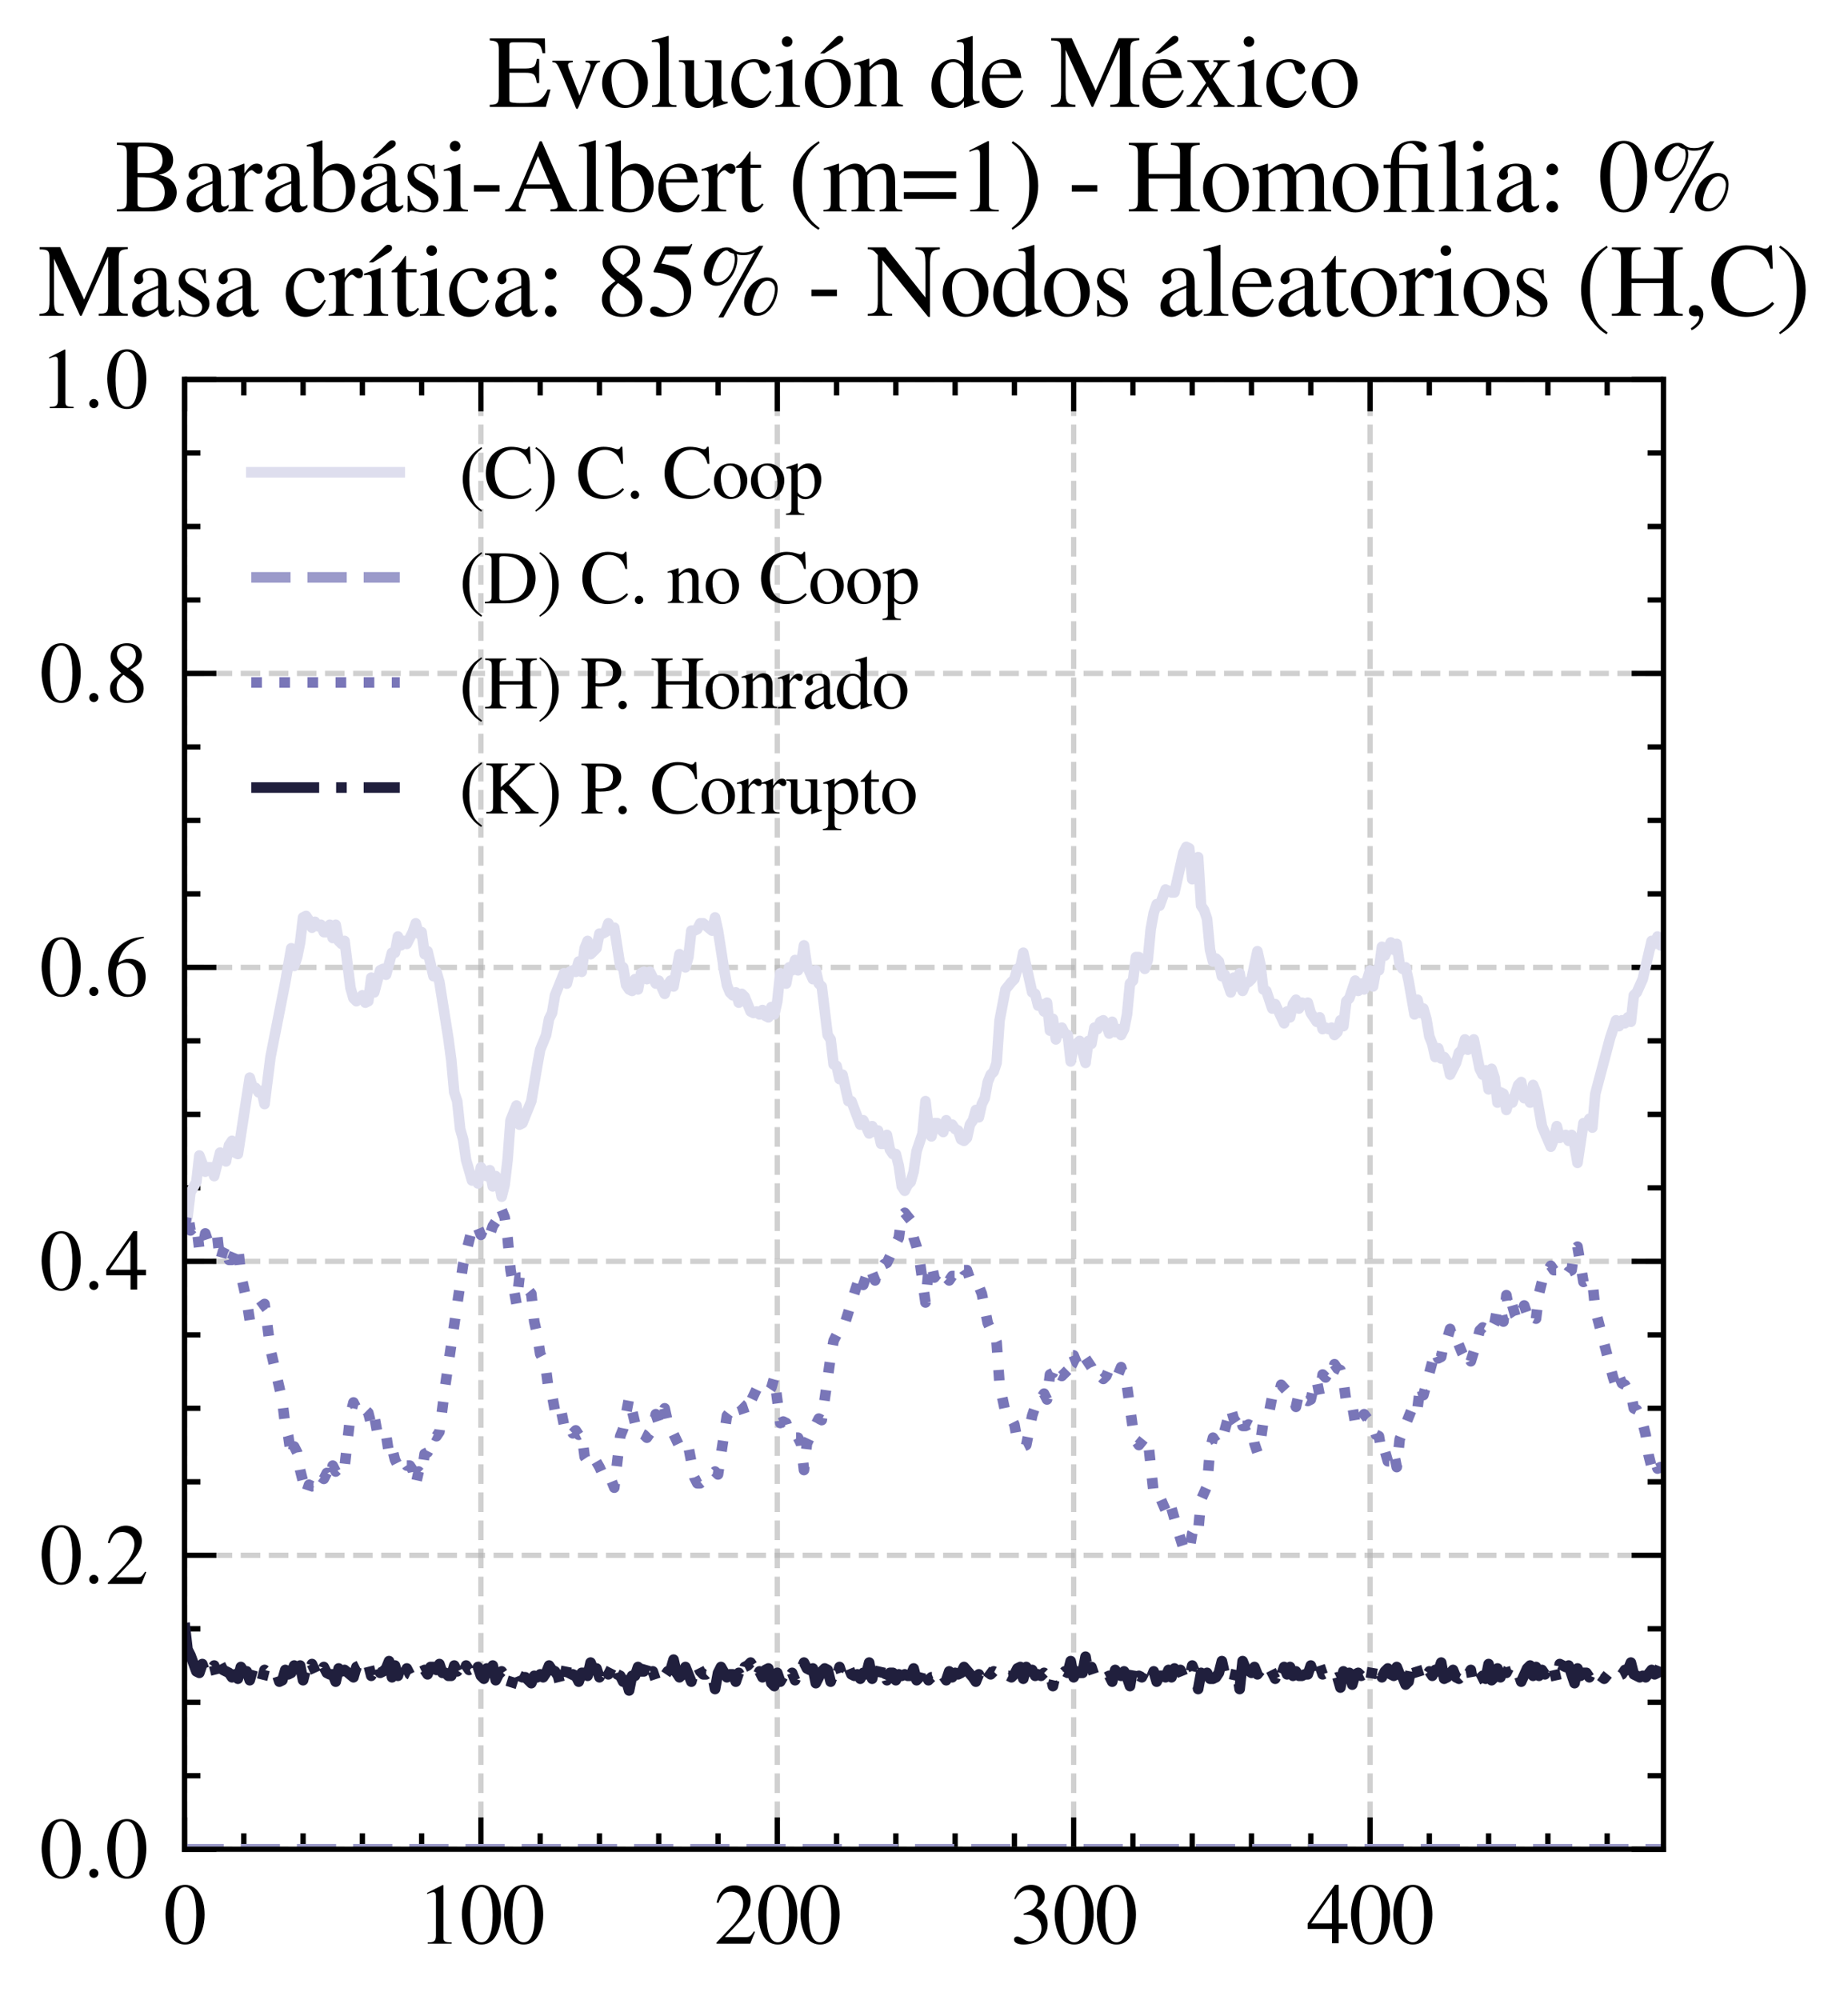 <?xml version="1.0" encoding="utf-8" standalone="no"?>
<!DOCTYPE svg PUBLIC "-//W3C//DTD SVG 1.1//EN"
  "http://www.w3.org/Graphics/SVG/1.1/DTD/svg11.dtd">
<svg xmlns:xlink="http://www.w3.org/1999/xlink" width="174.312pt" height="188.617pt" viewBox="0 0 174.312 188.617" xmlns="http://www.w3.org/2000/svg" version="1.1">
 <defs>
  <style type="text/css">*{stroke-linejoin: round; stroke-linecap: butt}</style>
 </defs>
 <g id="figure_1">
  <g id="patch_1">
   <path d="M 0 188.617 
L 174.312 188.617 
L 174.312 0 
L 0 0 
z
" style="fill: #ffffff"/>
  </g>
  <g id="axes_1">
   <g id="patch_2">
    <path d="M 17.406 174.388 
L 156.906 174.388 
L 156.906 35.788 
L 17.406 35.788 
z
" style="fill: #ffffff"/>
   </g>
   <g id="matplotlib.axis_1">
    <g id="xtick_1">
     <g id="line2d_1">
      <path d="M 17.406 174.388 
L 17.406 35.788 
" clip-path="url(#p0f71607b75)" style="fill: none; stroke-dasharray: 1.85,0.8; stroke-dashoffset: 0; stroke: #b0b0b0; stroke-opacity: 0.6; stroke-width: 0.5"/>
     </g>
     <g id="line2d_2">
      <defs>
       <path id="m94b0b2018b" d="M 0 0 
L 0 -3 
" style="stroke: #000000; stroke-width: 0.5"/>
      </defs>
      <g>
       <use xlink:href="#m94b0b2018b" x="17.406" y="174.388" style="stroke: #000000; stroke-width: 0.5"/>
      </g>
     </g>
     <g id="line2d_3">
      <defs>
       <path id="mfb196a59fd" d="M 0 0 
L 0 3 
" style="stroke: #000000; stroke-width: 0.5"/>
      </defs>
      <g>
       <use xlink:href="#mfb196a59fd" x="17.406" y="35.788" style="stroke: #000000; stroke-width: 0.5"/>
      </g>
     </g>
     <g id="text_1">
      <!-- $\mathdefault{0}$ -->
      <g transform="translate(15.414 183.292) scale(0.08 -0.08)">
       <defs>
        <path id="NimbusRomNo9L-Regu-30" d="M 1626 4352 
C 1274 4352 1005 4244 768 4020 
C 397 3661 154 2925 154 2176 
C 154 1479 365 730 666 372 
C 902 90 1229 -64 1600 -64 
C 1926 -64 2202 45 2432 269 
C 2803 621 3046 1364 3046 2138 
C 3046 3450 2464 4352 1626 4352 
z
M 1606 4186 
C 2144 4186 2432 3463 2432 2125 
C 2432 788 2150 103 1600 103 
C 1050 103 768 788 768 2119 
C 768 3476 1056 4186 1606 4186 
z
" transform="scale(0.016)"/>
       </defs>
       <use xlink:href="#NimbusRomNo9L-Regu-30" transform="scale(0.996)"/>
      </g>
     </g>
    </g>
    <g id="xtick_2">
     <g id="line2d_4">
      <path d="M 45.362 174.388 
L 45.362 35.788 
" clip-path="url(#p0f71607b75)" style="fill: none; stroke-dasharray: 1.85,0.8; stroke-dashoffset: 0; stroke: #b0b0b0; stroke-opacity: 0.6; stroke-width: 0.5"/>
     </g>
     <g id="line2d_5">
      <g>
       <use xlink:href="#m94b0b2018b" x="45.362" y="174.388" style="stroke: #000000; stroke-width: 0.5"/>
      </g>
     </g>
     <g id="line2d_6">
      <g>
       <use xlink:href="#mfb196a59fd" x="45.362" y="35.788" style="stroke: #000000; stroke-width: 0.5"/>
      </g>
     </g>
     <g id="text_2">
      <!-- $\mathdefault{100}$ -->
      <g transform="translate(39.384 183.292) scale(0.08 -0.08)">
       <defs>
        <path id="NimbusRomNo9L-Regu-31" d="M 1862 4339 
L 710 3757 
L 710 3667 
C 787 3699 858 3725 883 3738 
C 998 3783 1107 3808 1171 3808 
C 1306 3808 1363 3711 1363 3505 
L 1363 592 
C 1363 379 1312 232 1210 173 
C 1114 116 1024 96 755 96 
L 755 0 
L 2522 0 
L 2522 96 
C 2016 96 1914 160 1914 470 
L 1914 4327 
L 1862 4339 
z
" transform="scale(0.016)"/>
       </defs>
       <use xlink:href="#NimbusRomNo9L-Regu-31" transform="scale(0.996)"/>
       <use xlink:href="#NimbusRomNo9L-Regu-30" transform="translate(49.813 0) scale(0.996)"/>
       <use xlink:href="#NimbusRomNo9L-Regu-30" transform="translate(99.626 0) scale(0.996)"/>
      </g>
     </g>
    </g>
    <g id="xtick_3">
     <g id="line2d_7">
      <path d="M 73.318 174.388 
L 73.318 35.788 
" clip-path="url(#p0f71607b75)" style="fill: none; stroke-dasharray: 1.85,0.8; stroke-dashoffset: 0; stroke: #b0b0b0; stroke-opacity: 0.6; stroke-width: 0.5"/>
     </g>
     <g id="line2d_8">
      <g>
       <use xlink:href="#m94b0b2018b" x="73.318" y="174.388" style="stroke: #000000; stroke-width: 0.5"/>
      </g>
     </g>
     <g id="line2d_9">
      <g>
       <use xlink:href="#mfb196a59fd" x="73.318" y="35.788" style="stroke: #000000; stroke-width: 0.5"/>
      </g>
     </g>
     <g id="text_3">
      <!-- $\mathdefault{200}$ -->
      <g transform="translate(67.34 183.292) scale(0.08 -0.08)">
       <defs>
        <path id="NimbusRomNo9L-Regu-32" d="M 3040 875 
L 2957 907 
C 2720 544 2637 486 2349 486 
L 819 486 
L 1894 1609 
C 2464 2202 2714 2687 2714 3185 
C 2714 3823 2195 4313 1530 4313 
C 1178 4313 845 4173 608 3918 
C 403 3700 307 3496 198 3043 
L 333 3011 
C 589 3636 819 3840 1261 3840 
C 1798 3840 2163 3476 2163 2940 
C 2163 2443 1869 1850 1331 1282 
L 192 77 
L 192 0 
L 2688 0 
L 3040 875 
z
" transform="scale(0.016)"/>
       </defs>
       <use xlink:href="#NimbusRomNo9L-Regu-32" transform="scale(0.996)"/>
       <use xlink:href="#NimbusRomNo9L-Regu-30" transform="translate(49.813 0) scale(0.996)"/>
       <use xlink:href="#NimbusRomNo9L-Regu-30" transform="translate(99.626 0) scale(0.996)"/>
      </g>
     </g>
    </g>
    <g id="xtick_4">
     <g id="line2d_10">
      <path d="M 101.274 174.388 
L 101.274 35.788 
" clip-path="url(#p0f71607b75)" style="fill: none; stroke-dasharray: 1.85,0.8; stroke-dashoffset: 0; stroke: #b0b0b0; stroke-opacity: 0.6; stroke-width: 0.5"/>
     </g>
     <g id="line2d_11">
      <g>
       <use xlink:href="#m94b0b2018b" x="101.274" y="174.388" style="stroke: #000000; stroke-width: 0.5"/>
      </g>
     </g>
     <g id="line2d_12">
      <g>
       <use xlink:href="#mfb196a59fd" x="101.274" y="35.788" style="stroke: #000000; stroke-width: 0.5"/>
      </g>
     </g>
     <g id="text_4">
      <!-- $\mathdefault{300}$ -->
      <g transform="translate(95.296 183.292) scale(0.08 -0.08)">
       <defs>
        <path id="NimbusRomNo9L-Regu-33" d="M 979 2138 
C 1357 2138 1504 2125 1658 2068 
C 2054 1927 2304 1562 2304 1120 
C 2304 583 1939 167 1466 167 
C 1293 167 1165 212 928 365 
C 736 480 627 525 518 525 
C 371 525 275 436 275 301 
C 275 77 550 -64 998 -64 
C 1491 -64 1997 103 2298 365 
C 2598 628 2765 999 2765 1428 
C 2765 1754 2662 2055 2477 2253 
C 2349 2394 2227 2471 1946 2592 
C 2387 2893 2547 3130 2547 3476 
C 2547 3994 2138 4352 1549 4352 
C 1229 4352 947 4244 717 4039 
C 525 3866 429 3699 288 3315 
L 384 3290 
C 646 3757 934 3968 1338 3968 
C 1754 3968 2042 3687 2042 3284 
C 2042 3053 1946 2823 1786 2663 
C 1594 2471 1414 2375 979 2221 
L 979 2138 
z
" transform="scale(0.016)"/>
       </defs>
       <use xlink:href="#NimbusRomNo9L-Regu-33" transform="scale(0.996)"/>
       <use xlink:href="#NimbusRomNo9L-Regu-30" transform="translate(49.813 0) scale(0.996)"/>
       <use xlink:href="#NimbusRomNo9L-Regu-30" transform="translate(99.626 0) scale(0.996)"/>
      </g>
     </g>
    </g>
    <g id="xtick_5">
     <g id="line2d_13">
      <path d="M 129.23 174.388 
L 129.23 35.788 
" clip-path="url(#p0f71607b75)" style="fill: none; stroke-dasharray: 1.85,0.8; stroke-dashoffset: 0; stroke: #b0b0b0; stroke-opacity: 0.6; stroke-width: 0.5"/>
     </g>
     <g id="line2d_14">
      <g>
       <use xlink:href="#m94b0b2018b" x="129.23" y="174.388" style="stroke: #000000; stroke-width: 0.5"/>
      </g>
     </g>
     <g id="line2d_15">
      <g>
       <use xlink:href="#mfb196a59fd" x="129.23" y="35.788" style="stroke: #000000; stroke-width: 0.5"/>
      </g>
     </g>
     <g id="text_5">
      <!-- $\mathdefault{400}$ -->
      <g transform="translate(123.252 183.292) scale(0.08 -0.08)">
       <defs>
        <path id="NimbusRomNo9L-Regu-34" d="M 3021 1497 
L 2368 1497 
L 2368 4352 
L 2086 4352 
L 77 1497 
L 77 1088 
L 1875 1088 
L 1875 32 
L 2368 32 
L 2368 1088 
L 3021 1088 
L 3021 1497 
z
M 1869 1497 
L 333 1497 
L 1869 3698 
L 1869 1497 
z
" transform="scale(0.016)"/>
       </defs>
       <use xlink:href="#NimbusRomNo9L-Regu-34" transform="scale(0.996)"/>
       <use xlink:href="#NimbusRomNo9L-Regu-30" transform="translate(49.813 0) scale(0.996)"/>
       <use xlink:href="#NimbusRomNo9L-Regu-30" transform="translate(99.626 0) scale(0.996)"/>
      </g>
     </g>
    </g>
    <g id="xtick_6">
     <g id="line2d_16">
      <defs>
       <path id="m65f470437e" d="M 0 0 
L 0 -1.5 
" style="stroke: #000000; stroke-width: 0.5"/>
      </defs>
      <g>
       <use xlink:href="#m65f470437e" x="22.997" y="174.388" style="stroke: #000000; stroke-width: 0.5"/>
      </g>
     </g>
     <g id="line2d_17">
      <defs>
       <path id="ma3adf973b5" d="M 0 0 
L 0 1.5 
" style="stroke: #000000; stroke-width: 0.5"/>
      </defs>
      <g>
       <use xlink:href="#ma3adf973b5" x="22.997" y="35.788" style="stroke: #000000; stroke-width: 0.5"/>
      </g>
     </g>
    </g>
    <g id="xtick_7">
     <g id="line2d_18">
      <g>
       <use xlink:href="#m65f470437e" x="28.588" y="174.388" style="stroke: #000000; stroke-width: 0.5"/>
      </g>
     </g>
     <g id="line2d_19">
      <g>
       <use xlink:href="#ma3adf973b5" x="28.588" y="35.788" style="stroke: #000000; stroke-width: 0.5"/>
      </g>
     </g>
    </g>
    <g id="xtick_8">
     <g id="line2d_20">
      <g>
       <use xlink:href="#m65f470437e" x="34.18" y="174.388" style="stroke: #000000; stroke-width: 0.5"/>
      </g>
     </g>
     <g id="line2d_21">
      <g>
       <use xlink:href="#ma3adf973b5" x="34.18" y="35.788" style="stroke: #000000; stroke-width: 0.5"/>
      </g>
     </g>
    </g>
    <g id="xtick_9">
     <g id="line2d_22">
      <g>
       <use xlink:href="#m65f470437e" x="39.771" y="174.388" style="stroke: #000000; stroke-width: 0.5"/>
      </g>
     </g>
     <g id="line2d_23">
      <g>
       <use xlink:href="#ma3adf973b5" x="39.771" y="35.788" style="stroke: #000000; stroke-width: 0.5"/>
      </g>
     </g>
    </g>
    <g id="xtick_10">
     <g id="line2d_24">
      <g>
       <use xlink:href="#m65f470437e" x="50.953" y="174.388" style="stroke: #000000; stroke-width: 0.5"/>
      </g>
     </g>
     <g id="line2d_25">
      <g>
       <use xlink:href="#ma3adf973b5" x="50.953" y="35.788" style="stroke: #000000; stroke-width: 0.5"/>
      </g>
     </g>
    </g>
    <g id="xtick_11">
     <g id="line2d_26">
      <g>
       <use xlink:href="#m65f470437e" x="56.544" y="174.388" style="stroke: #000000; stroke-width: 0.5"/>
      </g>
     </g>
     <g id="line2d_27">
      <g>
       <use xlink:href="#ma3adf973b5" x="56.544" y="35.788" style="stroke: #000000; stroke-width: 0.5"/>
      </g>
     </g>
    </g>
    <g id="xtick_12">
     <g id="line2d_28">
      <g>
       <use xlink:href="#m65f470437e" x="62.136" y="174.388" style="stroke: #000000; stroke-width: 0.5"/>
      </g>
     </g>
     <g id="line2d_29">
      <g>
       <use xlink:href="#ma3adf973b5" x="62.136" y="35.788" style="stroke: #000000; stroke-width: 0.5"/>
      </g>
     </g>
    </g>
    <g id="xtick_13">
     <g id="line2d_30">
      <g>
       <use xlink:href="#m65f470437e" x="67.727" y="174.388" style="stroke: #000000; stroke-width: 0.5"/>
      </g>
     </g>
     <g id="line2d_31">
      <g>
       <use xlink:href="#ma3adf973b5" x="67.727" y="35.788" style="stroke: #000000; stroke-width: 0.5"/>
      </g>
     </g>
    </g>
    <g id="xtick_14">
     <g id="line2d_32">
      <g>
       <use xlink:href="#m65f470437e" x="78.909" y="174.388" style="stroke: #000000; stroke-width: 0.5"/>
      </g>
     </g>
     <g id="line2d_33">
      <g>
       <use xlink:href="#ma3adf973b5" x="78.909" y="35.788" style="stroke: #000000; stroke-width: 0.5"/>
      </g>
     </g>
    </g>
    <g id="xtick_15">
     <g id="line2d_34">
      <g>
       <use xlink:href="#m65f470437e" x="84.5" y="174.388" style="stroke: #000000; stroke-width: 0.5"/>
      </g>
     </g>
     <g id="line2d_35">
      <g>
       <use xlink:href="#ma3adf973b5" x="84.5" y="35.788" style="stroke: #000000; stroke-width: 0.5"/>
      </g>
     </g>
    </g>
    <g id="xtick_16">
     <g id="line2d_36">
      <g>
       <use xlink:href="#m65f470437e" x="90.091" y="174.388" style="stroke: #000000; stroke-width: 0.5"/>
      </g>
     </g>
     <g id="line2d_37">
      <g>
       <use xlink:href="#ma3adf973b5" x="90.091" y="35.788" style="stroke: #000000; stroke-width: 0.5"/>
      </g>
     </g>
    </g>
    <g id="xtick_17">
     <g id="line2d_38">
      <g>
       <use xlink:href="#m65f470437e" x="95.683" y="174.388" style="stroke: #000000; stroke-width: 0.5"/>
      </g>
     </g>
     <g id="line2d_39">
      <g>
       <use xlink:href="#ma3adf973b5" x="95.683" y="35.788" style="stroke: #000000; stroke-width: 0.5"/>
      </g>
     </g>
    </g>
    <g id="xtick_18">
     <g id="line2d_40">
      <g>
       <use xlink:href="#m65f470437e" x="106.865" y="174.388" style="stroke: #000000; stroke-width: 0.5"/>
      </g>
     </g>
     <g id="line2d_41">
      <g>
       <use xlink:href="#ma3adf973b5" x="106.865" y="35.788" style="stroke: #000000; stroke-width: 0.5"/>
      </g>
     </g>
    </g>
    <g id="xtick_19">
     <g id="line2d_42">
      <g>
       <use xlink:href="#m65f470437e" x="112.456" y="174.388" style="stroke: #000000; stroke-width: 0.5"/>
      </g>
     </g>
     <g id="line2d_43">
      <g>
       <use xlink:href="#ma3adf973b5" x="112.456" y="35.788" style="stroke: #000000; stroke-width: 0.5"/>
      </g>
     </g>
    </g>
    <g id="xtick_20">
     <g id="line2d_44">
      <g>
       <use xlink:href="#m65f470437e" x="118.047" y="174.388" style="stroke: #000000; stroke-width: 0.5"/>
      </g>
     </g>
     <g id="line2d_45">
      <g>
       <use xlink:href="#ma3adf973b5" x="118.047" y="35.788" style="stroke: #000000; stroke-width: 0.5"/>
      </g>
     </g>
    </g>
    <g id="xtick_21">
     <g id="line2d_46">
      <g>
       <use xlink:href="#m65f470437e" x="123.639" y="174.388" style="stroke: #000000; stroke-width: 0.5"/>
      </g>
     </g>
     <g id="line2d_47">
      <g>
       <use xlink:href="#ma3adf973b5" x="123.639" y="35.788" style="stroke: #000000; stroke-width: 0.5"/>
      </g>
     </g>
    </g>
    <g id="xtick_22">
     <g id="line2d_48">
      <g>
       <use xlink:href="#m65f470437e" x="134.821" y="174.388" style="stroke: #000000; stroke-width: 0.5"/>
      </g>
     </g>
     <g id="line2d_49">
      <g>
       <use xlink:href="#ma3adf973b5" x="134.821" y="35.788" style="stroke: #000000; stroke-width: 0.5"/>
      </g>
     </g>
    </g>
    <g id="xtick_23">
     <g id="line2d_50">
      <g>
       <use xlink:href="#m65f470437e" x="140.412" y="174.388" style="stroke: #000000; stroke-width: 0.5"/>
      </g>
     </g>
     <g id="line2d_51">
      <g>
       <use xlink:href="#ma3adf973b5" x="140.412" y="35.788" style="stroke: #000000; stroke-width: 0.5"/>
      </g>
     </g>
    </g>
    <g id="xtick_24">
     <g id="line2d_52">
      <g>
       <use xlink:href="#m65f470437e" x="146.003" y="174.388" style="stroke: #000000; stroke-width: 0.5"/>
      </g>
     </g>
     <g id="line2d_53">
      <g>
       <use xlink:href="#ma3adf973b5" x="146.003" y="35.788" style="stroke: #000000; stroke-width: 0.5"/>
      </g>
     </g>
    </g>
    <g id="xtick_25">
     <g id="line2d_54">
      <g>
       <use xlink:href="#m65f470437e" x="151.594" y="174.388" style="stroke: #000000; stroke-width: 0.5"/>
      </g>
     </g>
     <g id="line2d_55">
      <g>
       <use xlink:href="#ma3adf973b5" x="151.594" y="35.788" style="stroke: #000000; stroke-width: 0.5"/>
      </g>
     </g>
    </g>
   </g>
   <g id="matplotlib.axis_2">
    <g id="ytick_1">
     <g id="line2d_56">
      <path d="M 17.406 174.388 
L 156.906 174.388 
" clip-path="url(#p0f71607b75)" style="fill: none; stroke-dasharray: 1.85,0.8; stroke-dashoffset: 0; stroke: #b0b0b0; stroke-opacity: 0.6; stroke-width: 0.5"/>
     </g>
     <g id="line2d_57">
      <defs>
       <path id="m364012d43e" d="M 0 0 
L 3 0 
" style="stroke: #000000; stroke-width: 0.5"/>
      </defs>
      <g>
       <use xlink:href="#m364012d43e" x="17.406" y="174.388" style="stroke: #000000; stroke-width: 0.5"/>
      </g>
     </g>
     <g id="line2d_58">
      <defs>
       <path id="m87e1bb7416" d="M 0 0 
L -3 0 
" style="stroke: #000000; stroke-width: 0.5"/>
      </defs>
      <g>
       <use xlink:href="#m87e1bb7416" x="156.906" y="174.388" style="stroke: #000000; stroke-width: 0.5"/>
      </g>
     </g>
     <g id="text_6">
      <!-- $\mathdefault{0.0}$ -->
      <g transform="translate(3.728 177.09) scale(0.08 -0.08)">
       <defs>
        <path id="CMMI10-3a" d="M 1229 338 
C 1229 522 1075 675 890 675 
C 704 675 550 522 550 338 
C 550 153 704 0 890 0 
C 1075 0 1229 153 1229 338 
z
" transform="scale(0.016)"/>
       </defs>
       <use xlink:href="#NimbusRomNo9L-Regu-30" transform="scale(0.996)"/>
       <use xlink:href="#CMMI10-3a" transform="translate(49.813 0) scale(0.996)"/>
       <use xlink:href="#NimbusRomNo9L-Regu-30" transform="translate(77.409 0) scale(0.996)"/>
      </g>
     </g>
    </g>
    <g id="ytick_2">
     <g id="line2d_59">
      <path d="M 17.406 146.668 
L 156.906 146.668 
" clip-path="url(#p0f71607b75)" style="fill: none; stroke-dasharray: 1.85,0.8; stroke-dashoffset: 0; stroke: #b0b0b0; stroke-opacity: 0.6; stroke-width: 0.5"/>
     </g>
     <g id="line2d_60">
      <g>
       <use xlink:href="#m364012d43e" x="17.406" y="146.668" style="stroke: #000000; stroke-width: 0.5"/>
      </g>
     </g>
     <g id="line2d_61">
      <g>
       <use xlink:href="#m87e1bb7416" x="156.906" y="146.668" style="stroke: #000000; stroke-width: 0.5"/>
      </g>
     </g>
     <g id="text_7">
      <!-- $\mathdefault{0.2}$ -->
      <g transform="translate(3.728 149.37) scale(0.08 -0.08)">
       <use xlink:href="#NimbusRomNo9L-Regu-30" transform="scale(0.996)"/>
       <use xlink:href="#CMMI10-3a" transform="translate(49.813 0) scale(0.996)"/>
       <use xlink:href="#NimbusRomNo9L-Regu-32" transform="translate(77.409 0) scale(0.996)"/>
      </g>
     </g>
    </g>
    <g id="ytick_3">
     <g id="line2d_62">
      <path d="M 17.406 118.948 
L 156.906 118.948 
" clip-path="url(#p0f71607b75)" style="fill: none; stroke-dasharray: 1.85,0.8; stroke-dashoffset: 0; stroke: #b0b0b0; stroke-opacity: 0.6; stroke-width: 0.5"/>
     </g>
     <g id="line2d_63">
      <g>
       <use xlink:href="#m364012d43e" x="17.406" y="118.948" style="stroke: #000000; stroke-width: 0.5"/>
      </g>
     </g>
     <g id="line2d_64">
      <g>
       <use xlink:href="#m87e1bb7416" x="156.906" y="118.948" style="stroke: #000000; stroke-width: 0.5"/>
      </g>
     </g>
     <g id="text_8">
      <!-- $\mathdefault{0.4}$ -->
      <g transform="translate(3.728 121.65) scale(0.08 -0.08)">
       <use xlink:href="#NimbusRomNo9L-Regu-30" transform="scale(0.996)"/>
       <use xlink:href="#CMMI10-3a" transform="translate(49.813 0) scale(0.996)"/>
       <use xlink:href="#NimbusRomNo9L-Regu-34" transform="translate(77.409 0) scale(0.996)"/>
      </g>
     </g>
    </g>
    <g id="ytick_4">
     <g id="line2d_65">
      <path d="M 17.406 91.228 
L 156.906 91.228 
" clip-path="url(#p0f71607b75)" style="fill: none; stroke-dasharray: 1.85,0.8; stroke-dashoffset: 0; stroke: #b0b0b0; stroke-opacity: 0.6; stroke-width: 0.5"/>
     </g>
     <g id="line2d_66">
      <g>
       <use xlink:href="#m364012d43e" x="17.406" y="91.228" style="stroke: #000000; stroke-width: 0.5"/>
      </g>
     </g>
     <g id="line2d_67">
      <g>
       <use xlink:href="#m87e1bb7416" x="156.906" y="91.228" style="stroke: #000000; stroke-width: 0.5"/>
      </g>
     </g>
     <g id="text_9">
      <!-- $\mathdefault{0.6}$ -->
      <g transform="translate(3.728 93.93) scale(0.08 -0.08)">
       <defs>
        <path id="NimbusRomNo9L-Regu-36" d="M 2854 4391 
C 2125 4327 1754 4205 1286 3879 
C 595 3386 218 2656 218 1802 
C 218 1248 390 688 666 370 
C 909 89 1254 -64 1651 -64 
C 2445 -64 2995 541 2995 1421 
C 2995 2236 2528 2752 1792 2752 
C 1510 2752 1376 2707 973 2464 
C 1146 3431 1862 4122 2867 4288 
L 2854 4391 
z
M 1549 2458 
C 2099 2458 2419 2000 2419 1204 
C 2419 504 2170 116 1722 116 
C 1158 116 813 714 813 1700 
C 813 2025 864 2203 992 2299 
C 1126 2400 1325 2458 1549 2458 
z
" transform="scale(0.016)"/>
       </defs>
       <use xlink:href="#NimbusRomNo9L-Regu-30" transform="scale(0.996)"/>
       <use xlink:href="#CMMI10-3a" transform="translate(49.813 0) scale(0.996)"/>
       <use xlink:href="#NimbusRomNo9L-Regu-36" transform="translate(77.409 0) scale(0.996)"/>
      </g>
     </g>
    </g>
    <g id="ytick_5">
     <g id="line2d_68">
      <path d="M 17.406 63.508 
L 156.906 63.508 
" clip-path="url(#p0f71607b75)" style="fill: none; stroke-dasharray: 1.85,0.8; stroke-dashoffset: 0; stroke: #b0b0b0; stroke-opacity: 0.6; stroke-width: 0.5"/>
     </g>
     <g id="line2d_69">
      <g>
       <use xlink:href="#m364012d43e" x="17.406" y="63.508" style="stroke: #000000; stroke-width: 0.5"/>
      </g>
     </g>
     <g id="line2d_70">
      <g>
       <use xlink:href="#m87e1bb7416" x="156.906" y="63.508" style="stroke: #000000; stroke-width: 0.5"/>
      </g>
     </g>
     <g id="text_10">
      <!-- $\mathdefault{0.8}$ -->
      <g transform="translate(3.728 66.21) scale(0.08 -0.08)">
       <defs>
        <path id="NimbusRomNo9L-Regu-38" d="M 1856 2400 
C 2490 2740 2714 3008 2714 3444 
C 2714 3968 2253 4352 1613 4352 
C 915 4352 397 3924 397 3341 
C 397 2925 518 2740 1190 2151 
C 499 1626 358 1428 358 992 
C 358 372 864 -64 1587 -64 
C 2355 -64 2848 359 2848 1018 
C 2848 1511 2630 1824 1856 2400 
z
M 1741 1741 
C 2208 1408 2362 1178 2362 820 
C 2362 404 2074 116 1658 116 
C 1171 116 845 487 845 1044 
C 845 1453 986 1722 1357 2023 
L 1741 1741 
z
M 1670 2516 
C 1101 2887 870 3181 870 3540 
C 870 3911 1158 4173 1562 4173 
C 1997 4173 2272 3892 2272 3450 
C 2272 3085 2093 2797 1728 2554 
C 1696 2535 1696 2535 1670 2516 
z
" transform="scale(0.016)"/>
       </defs>
       <use xlink:href="#NimbusRomNo9L-Regu-30" transform="scale(0.996)"/>
       <use xlink:href="#CMMI10-3a" transform="translate(49.813 0) scale(0.996)"/>
       <use xlink:href="#NimbusRomNo9L-Regu-38" transform="translate(77.409 0) scale(0.996)"/>
      </g>
     </g>
    </g>
    <g id="ytick_6">
     <g id="line2d_71">
      <path d="M 17.406 35.788 
L 156.906 35.788 
" clip-path="url(#p0f71607b75)" style="fill: none; stroke-dasharray: 1.85,0.8; stroke-dashoffset: 0; stroke: #b0b0b0; stroke-opacity: 0.6; stroke-width: 0.5"/>
     </g>
     <g id="line2d_72">
      <g>
       <use xlink:href="#m364012d43e" x="17.406" y="35.788" style="stroke: #000000; stroke-width: 0.5"/>
      </g>
     </g>
     <g id="line2d_73">
      <g>
       <use xlink:href="#m87e1bb7416" x="156.906" y="35.788" style="stroke: #000000; stroke-width: 0.5"/>
      </g>
     </g>
     <g id="text_11">
      <!-- $\mathdefault{1.0}$ -->
      <g transform="translate(3.728 38.49) scale(0.08 -0.08)">
       <use xlink:href="#NimbusRomNo9L-Regu-31" transform="scale(0.996)"/>
       <use xlink:href="#CMMI10-3a" transform="translate(49.813 0) scale(0.996)"/>
       <use xlink:href="#NimbusRomNo9L-Regu-30" transform="translate(77.409 0) scale(0.996)"/>
      </g>
     </g>
    </g>
    <g id="ytick_7">
     <g id="line2d_74">
      <defs>
       <path id="m2b7cd02132" d="M 0 0 
L 1.5 0 
" style="stroke: #000000; stroke-width: 0.5"/>
      </defs>
      <g>
       <use xlink:href="#m2b7cd02132" x="17.406" y="167.458" style="stroke: #000000; stroke-width: 0.5"/>
      </g>
     </g>
     <g id="line2d_75">
      <defs>
       <path id="m4c466a88d2" d="M 0 0 
L -1.5 0 
" style="stroke: #000000; stroke-width: 0.5"/>
      </defs>
      <g>
       <use xlink:href="#m4c466a88d2" x="156.906" y="167.458" style="stroke: #000000; stroke-width: 0.5"/>
      </g>
     </g>
    </g>
    <g id="ytick_8">
     <g id="line2d_76">
      <g>
       <use xlink:href="#m2b7cd02132" x="17.406" y="160.528" style="stroke: #000000; stroke-width: 0.5"/>
      </g>
     </g>
     <g id="line2d_77">
      <g>
       <use xlink:href="#m4c466a88d2" x="156.906" y="160.528" style="stroke: #000000; stroke-width: 0.5"/>
      </g>
     </g>
    </g>
    <g id="ytick_9">
     <g id="line2d_78">
      <g>
       <use xlink:href="#m2b7cd02132" x="17.406" y="153.598" style="stroke: #000000; stroke-width: 0.5"/>
      </g>
     </g>
     <g id="line2d_79">
      <g>
       <use xlink:href="#m4c466a88d2" x="156.906" y="153.598" style="stroke: #000000; stroke-width: 0.5"/>
      </g>
     </g>
    </g>
    <g id="ytick_10">
     <g id="line2d_80">
      <g>
       <use xlink:href="#m2b7cd02132" x="17.406" y="139.738" style="stroke: #000000; stroke-width: 0.5"/>
      </g>
     </g>
     <g id="line2d_81">
      <g>
       <use xlink:href="#m4c466a88d2" x="156.906" y="139.738" style="stroke: #000000; stroke-width: 0.5"/>
      </g>
     </g>
    </g>
    <g id="ytick_11">
     <g id="line2d_82">
      <g>
       <use xlink:href="#m2b7cd02132" x="17.406" y="132.808" style="stroke: #000000; stroke-width: 0.5"/>
      </g>
     </g>
     <g id="line2d_83">
      <g>
       <use xlink:href="#m4c466a88d2" x="156.906" y="132.808" style="stroke: #000000; stroke-width: 0.5"/>
      </g>
     </g>
    </g>
    <g id="ytick_12">
     <g id="line2d_84">
      <g>
       <use xlink:href="#m2b7cd02132" x="17.406" y="125.878" style="stroke: #000000; stroke-width: 0.5"/>
      </g>
     </g>
     <g id="line2d_85">
      <g>
       <use xlink:href="#m4c466a88d2" x="156.906" y="125.878" style="stroke: #000000; stroke-width: 0.5"/>
      </g>
     </g>
    </g>
    <g id="ytick_13">
     <g id="line2d_86">
      <g>
       <use xlink:href="#m2b7cd02132" x="17.406" y="112.018" style="stroke: #000000; stroke-width: 0.5"/>
      </g>
     </g>
     <g id="line2d_87">
      <g>
       <use xlink:href="#m4c466a88d2" x="156.906" y="112.018" style="stroke: #000000; stroke-width: 0.5"/>
      </g>
     </g>
    </g>
    <g id="ytick_14">
     <g id="line2d_88">
      <g>
       <use xlink:href="#m2b7cd02132" x="17.406" y="105.088" style="stroke: #000000; stroke-width: 0.5"/>
      </g>
     </g>
     <g id="line2d_89">
      <g>
       <use xlink:href="#m4c466a88d2" x="156.906" y="105.088" style="stroke: #000000; stroke-width: 0.5"/>
      </g>
     </g>
    </g>
    <g id="ytick_15">
     <g id="line2d_90">
      <g>
       <use xlink:href="#m2b7cd02132" x="17.406" y="98.158" style="stroke: #000000; stroke-width: 0.5"/>
      </g>
     </g>
     <g id="line2d_91">
      <g>
       <use xlink:href="#m4c466a88d2" x="156.906" y="98.158" style="stroke: #000000; stroke-width: 0.5"/>
      </g>
     </g>
    </g>
    <g id="ytick_16">
     <g id="line2d_92">
      <g>
       <use xlink:href="#m2b7cd02132" x="17.406" y="84.298" style="stroke: #000000; stroke-width: 0.5"/>
      </g>
     </g>
     <g id="line2d_93">
      <g>
       <use xlink:href="#m4c466a88d2" x="156.906" y="84.298" style="stroke: #000000; stroke-width: 0.5"/>
      </g>
     </g>
    </g>
    <g id="ytick_17">
     <g id="line2d_94">
      <g>
       <use xlink:href="#m2b7cd02132" x="17.406" y="77.368" style="stroke: #000000; stroke-width: 0.5"/>
      </g>
     </g>
     <g id="line2d_95">
      <g>
       <use xlink:href="#m4c466a88d2" x="156.906" y="77.368" style="stroke: #000000; stroke-width: 0.5"/>
      </g>
     </g>
    </g>
    <g id="ytick_18">
     <g id="line2d_96">
      <g>
       <use xlink:href="#m2b7cd02132" x="17.406" y="70.438" style="stroke: #000000; stroke-width: 0.5"/>
      </g>
     </g>
     <g id="line2d_97">
      <g>
       <use xlink:href="#m4c466a88d2" x="156.906" y="70.438" style="stroke: #000000; stroke-width: 0.5"/>
      </g>
     </g>
    </g>
    <g id="ytick_19">
     <g id="line2d_98">
      <g>
       <use xlink:href="#m2b7cd02132" x="17.406" y="56.578" style="stroke: #000000; stroke-width: 0.5"/>
      </g>
     </g>
     <g id="line2d_99">
      <g>
       <use xlink:href="#m4c466a88d2" x="156.906" y="56.578" style="stroke: #000000; stroke-width: 0.5"/>
      </g>
     </g>
    </g>
    <g id="ytick_20">
     <g id="line2d_100">
      <g>
       <use xlink:href="#m2b7cd02132" x="17.406" y="49.648" style="stroke: #000000; stroke-width: 0.5"/>
      </g>
     </g>
     <g id="line2d_101">
      <g>
       <use xlink:href="#m4c466a88d2" x="156.906" y="49.648" style="stroke: #000000; stroke-width: 0.5"/>
      </g>
     </g>
    </g>
    <g id="ytick_21">
     <g id="line2d_102">
      <g>
       <use xlink:href="#m2b7cd02132" x="17.406" y="42.718" style="stroke: #000000; stroke-width: 0.5"/>
      </g>
     </g>
     <g id="line2d_103">
      <g>
       <use xlink:href="#m4c466a88d2" x="156.906" y="42.718" style="stroke: #000000; stroke-width: 0.5"/>
      </g>
     </g>
    </g>
   </g>
   <g id="line2d_104">
    <path d="M 17.406 115.76 
L 17.686 114.79 
L 17.965 112.434 
L 18.524 111.464 
L 18.804 108.969 
L 19.363 110.493 
L 19.643 110.078 
L 19.922 110.078 
L 20.202 110.909 
L 20.761 108.692 
L 21.32 109.523 
L 21.599 107.999 
L 21.879 107.583 
L 22.159 108.692 
L 22.438 108.83 
L 23.556 101.623 
L 23.836 102.593 
L 24.116 102.593 
L 24.395 103.009 
L 24.675 102.87 
L 24.954 104.118 
L 25.513 99.683 
L 26.911 92.614 
L 27.47 89.426 
L 27.75 91.089 
L 28.029 90.258 
L 28.309 88.872 
L 28.588 86.516 
L 28.868 86.377 
L 29.148 86.793 
L 29.427 87.486 
L 29.707 86.931 
L 29.986 87.347 
L 30.266 87.209 
L 30.545 87.902 
L 30.825 87.902 
L 31.104 87.209 
L 31.384 88.456 
L 31.664 87.209 
L 31.943 88.733 
L 32.223 89.01 
L 32.502 88.733 
L 33.061 93.168 
L 33.341 94.139 
L 33.621 94.416 
L 34.18 93.861 
L 34.459 94.554 
L 34.739 94.416 
L 35.018 92.198 
L 35.298 93.584 
L 35.857 91.505 
L 36.137 91.367 
L 36.416 91.921 
L 36.975 89.842 
L 37.255 89.842 
L 37.534 88.317 
L 37.814 89.149 
L 38.093 88.733 
L 38.373 89.01 
L 38.932 87.902 
L 39.212 87.07 
L 39.491 88.04 
L 39.771 87.902 
L 40.05 89.981 
L 40.33 89.703 
L 40.889 92.06 
L 41.169 91.644 
L 41.448 92.614 
L 42.287 97.881 
L 42.566 99.96 
L 42.846 103.009 
L 43.126 103.841 
L 43.405 106.474 
L 43.685 107.444 
L 43.964 109.385 
L 44.523 111.325 
L 44.803 111.048 
L 45.082 111.602 
L 45.362 110.078 
L 45.921 110.909 
L 46.201 110.355 
L 46.48 111.879 
L 46.76 110.909 
L 47.039 111.325 
L 47.319 112.85 
L 47.598 111.741 
L 47.878 109.385 
L 48.158 105.642 
L 48.717 104.256 
L 48.996 106.058 
L 49.276 105.92 
L 49.835 104.534 
L 50.115 103.841 
L 50.674 100.514 
L 50.953 98.99 
L 51.512 97.604 
L 51.792 96.079 
L 52.071 95.525 
L 52.351 93.861 
L 52.91 92.475 
L 53.19 91.782 
L 53.469 92.753 
L 53.749 91.644 
L 54.028 91.505 
L 54.308 91.644 
L 54.587 90.674 
L 54.867 91.644 
L 55.147 89.426 
L 55.426 88.733 
L 55.706 89.981 
L 56.265 89.426 
L 56.544 88.04 
L 56.824 88.04 
L 57.103 87.902 
L 57.383 87.07 
L 57.663 87.763 
L 57.942 87.486 
L 58.501 91.089 
L 58.781 91.228 
L 59.06 92.891 
L 59.34 93.307 
L 59.62 93.446 
L 59.899 92.337 
L 60.179 93.307 
L 60.458 91.782 
L 60.738 91.644 
L 61.017 92.337 
L 61.297 91.644 
L 61.856 92.753 
L 62.136 92.475 
L 62.695 93.723 
L 62.974 92.891 
L 63.254 92.475 
L 63.533 93.03 
L 64.092 89.981 
L 64.372 90.258 
L 64.652 91.228 
L 64.931 90.258 
L 65.211 87.763 
L 65.49 87.763 
L 65.77 87.624 
L 66.049 87.07 
L 66.329 87.07 
L 67.168 87.763 
L 67.447 86.516 
L 67.727 87.763 
L 68.286 91.367 
L 68.565 92.891 
L 68.845 93.584 
L 69.125 93.861 
L 69.404 93.584 
L 69.684 94.554 
L 69.963 93.723 
L 70.243 94 
L 70.802 95.386 
L 71.081 95.525 
L 71.361 95.386 
L 71.641 95.663 
L 71.92 95.247 
L 72.2 95.802 
L 72.479 95.94 
L 72.759 94.97 
L 73.038 95.663 
L 73.318 94.416 
L 73.597 91.782 
L 74.157 92.753 
L 74.436 91.228 
L 74.716 91.505 
L 74.995 90.535 
L 75.275 91.505 
L 75.554 90.951 
L 75.834 89.149 
L 76.114 91.089 
L 76.673 92.337 
L 76.952 91.505 
L 77.232 92.753 
L 77.511 93.03 
L 78.07 97.604 
L 78.35 98.019 
L 78.63 100.376 
L 78.909 100.514 
L 79.189 101.762 
L 79.468 101.346 
L 80.027 103.841 
L 80.307 103.841 
L 81.146 106.058 
L 81.425 105.642 
L 81.984 106.89 
L 82.264 106.197 
L 82.543 106.751 
L 82.823 106.613 
L 83.102 107.86 
L 83.382 107.86 
L 83.662 107.028 
L 83.941 108.414 
L 84.221 108.83 
L 84.5 108.83 
L 84.78 109.939 
L 85.059 111.879 
L 85.339 112.295 
L 85.619 111.741 
L 85.898 111.464 
L 86.178 110.493 
L 86.457 108.553 
L 87.016 106.89 
L 87.296 103.841 
L 87.575 106.197 
L 87.855 107.167 
L 88.135 105.92 
L 88.414 105.92 
L 88.694 106.474 
L 88.973 106.751 
L 89.253 105.642 
L 89.532 106.197 
L 89.812 106.058 
L 90.091 106.474 
L 90.371 106.613 
L 90.651 107.444 
L 90.93 107.583 
L 91.21 107.306 
L 91.489 106.058 
L 91.769 105.642 
L 92.048 104.672 
L 92.328 105.365 
L 92.607 104.118 
L 92.887 103.563 
L 93.167 102.039 
L 93.446 101.346 
L 93.726 101.069 
L 94.005 100.237 
L 94.285 96.218 
L 94.844 93.307 
L 95.403 92.614 
L 95.683 92.337 
L 95.962 91.367 
L 96.242 91.228 
L 96.521 89.842 
L 97.36 93.584 
L 97.64 93.723 
L 97.919 94.832 
L 98.199 94.693 
L 98.478 95.386 
L 98.758 94.554 
L 99.037 97.188 
L 99.317 96.079 
L 99.596 98.019 
L 99.876 97.049 
L 100.156 96.911 
L 100.435 97.465 
L 100.715 97.604 
L 100.994 100.098 
L 101.274 98.574 
L 101.553 98.435 
L 101.833 98.158 
L 102.392 100.237 
L 102.672 98.158 
L 102.951 98.435 
L 103.231 96.911 
L 103.51 97.049 
L 103.79 96.356 
L 104.069 96.218 
L 104.349 96.633 
L 104.629 97.465 
L 104.908 96.356 
L 105.188 97.326 
L 105.467 97.049 
L 105.747 97.604 
L 106.026 97.049 
L 106.306 95.663 
L 106.585 92.753 
L 106.865 92.475 
L 107.145 90.258 
L 107.424 90.258 
L 107.704 90.535 
L 107.983 91.367 
L 108.263 90.535 
L 108.542 87.624 
L 108.822 86.1 
L 109.101 85.268 
L 109.381 85.407 
L 109.94 83.882 
L 110.499 84.159 
L 110.779 84.159 
L 111.618 80.417 
L 111.897 79.863 
L 112.177 80.001 
L 112.456 82.912 
L 112.736 82.773 
L 113.015 80.833 
L 113.295 85.407 
L 113.574 85.823 
L 113.854 86.654 
L 114.134 89.565 
L 114.413 90.674 
L 114.693 90.396 
L 114.972 90.674 
L 115.252 92.06 
L 115.531 91.921 
L 116.09 93.584 
L 116.37 92.198 
L 116.65 93.03 
L 116.929 91.782 
L 117.209 93.446 
L 117.488 92.753 
L 117.768 92.614 
L 118.047 92.337 
L 118.606 89.703 
L 118.886 90.951 
L 119.166 93.307 
L 119.445 93.446 
L 120.004 95.109 
L 120.284 94.693 
L 121.123 96.495 
L 121.402 95.386 
L 121.682 95.94 
L 121.961 94.693 
L 122.241 94.277 
L 122.52 95.109 
L 122.8 94.554 
L 123.079 94.693 
L 123.359 94.554 
L 123.639 95.525 
L 124.198 96.356 
L 124.477 95.94 
L 124.757 97.049 
L 125.036 96.911 
L 125.316 97.049 
L 125.595 96.911 
L 125.875 97.604 
L 126.155 97.326 
L 126.434 96.218 
L 126.714 96.772 
L 126.993 94.416 
L 127.273 94.139 
L 127.832 92.475 
L 128.111 93.446 
L 128.391 92.753 
L 128.671 93.307 
L 129.23 91.505 
L 129.509 93.03 
L 129.789 91.505 
L 130.068 91.505 
L 130.348 89.288 
L 130.628 90.119 
L 131.187 88.872 
L 131.466 89.565 
L 131.746 89.01 
L 132.025 90.951 
L 132.305 91.367 
L 132.584 91.228 
L 132.864 92.475 
L 133.423 95.663 
L 133.703 94.277 
L 133.982 95.525 
L 134.262 95.109 
L 134.541 96.079 
L 134.821 97.742 
L 135.1 98.435 
L 135.38 99.683 
L 135.66 98.851 
L 135.939 99.821 
L 136.219 99.683 
L 136.498 100.098 
L 136.778 101.346 
L 137.337 100.237 
L 137.617 99.267 
L 137.896 98.99 
L 138.176 98.019 
L 138.455 98.99 
L 138.735 98.712 
L 139.014 98.019 
L 139.573 100.791 
L 139.853 101.346 
L 140.133 100.93 
L 140.412 102.732 
L 140.692 100.791 
L 140.971 101.623 
L 141.251 103.979 
L 141.53 103.009 
L 141.81 103.148 
L 142.089 104.672 
L 142.369 103.702 
L 142.649 103.979 
L 143.208 102.316 
L 143.487 102.039 
L 143.767 103.563 
L 144.046 103.286 
L 144.326 103.979 
L 144.605 102.316 
L 144.885 103.009 
L 145.444 106.197 
L 146.283 108.137 
L 146.562 107.444 
L 146.842 106.197 
L 147.122 107.306 
L 147.681 107.028 
L 147.96 107.583 
L 148.24 107.028 
L 148.519 107.999 
L 148.799 109.662 
L 149.358 105.92 
L 149.638 106.058 
L 149.917 105.504 
L 150.197 106.335 
L 150.476 103.148 
L 151.874 97.881 
L 152.433 96.218 
L 152.713 96.772 
L 152.992 96.218 
L 153.272 96.495 
L 153.551 95.94 
L 153.831 96.356 
L 154.11 93.861 
L 154.39 93.584 
L 154.949 92.337 
L 155.788 88.733 
L 156.067 89.01 
L 156.347 88.317 
L 156.627 89.149 
L 156.906 89.01 
L 156.906 89.01 
" clip-path="url(#p0f71607b75)" style="fill: none; stroke: #dedeee; stroke-linecap: square"/>
   </g>
   <g id="line2d_105">
    <path d="M 17.406 174.388 
L 156.906 174.388 
L 156.906 174.388 
" clip-path="url(#p0f71607b75)" style="fill: none; stroke-dasharray: 3.7,1.6; stroke-dashoffset: 0; stroke: #9b9aca"/>
   </g>
   <g id="line2d_106">
    <path d="M 17.406 115.76 
L 17.686 114.236 
L 17.965 116.037 
L 18.524 115.483 
L 18.804 117.839 
L 19.083 117.839 
L 19.363 116.315 
L 19.643 117.146 
L 19.922 117.008 
L 20.202 116.592 
L 20.481 116.453 
L 20.761 118.948 
L 21.04 117.978 
L 21.32 117.423 
L 21.599 118.809 
L 21.879 118.809 
L 22.438 117.423 
L 22.718 120.195 
L 23.277 122.69 
L 23.556 124.492 
L 23.836 124.492 
L 24.116 124.215 
L 24.395 123.383 
L 24.954 122.967 
L 25.513 127.264 
L 26.352 130.868 
L 26.632 132.115 
L 26.911 134.471 
L 27.191 135.441 
L 27.47 137.382 
L 27.75 136.412 
L 28.029 136.966 
L 28.309 138.629 
L 28.868 140.847 
L 29.148 140.015 
L 29.427 140.154 
L 29.707 140.154 
L 29.986 139.045 
L 30.545 139.461 
L 30.825 138.906 
L 31.104 139.461 
L 31.384 138.213 
L 31.664 138.768 
L 31.943 138.491 
L 32.223 137.936 
L 32.502 138.352 
L 33.061 133.362 
L 33.341 132.254 
L 33.9 133.362 
L 34.18 133.224 
L 34.459 132.947 
L 34.739 133.224 
L 35.018 134.333 
L 35.298 133.501 
L 35.577 135.026 
L 36.137 135.58 
L 36.416 135.303 
L 36.696 137.105 
L 36.975 136.55 
L 37.255 137.659 
L 37.534 138.213 
L 37.814 138.352 
L 38.093 137.798 
L 38.373 138.213 
L 38.653 138.213 
L 38.932 138.629 
L 39.212 140.015 
L 39.491 138.768 
L 39.771 139.045 
L 40.05 137.105 
L 40.33 136.966 
L 40.609 136.412 
L 40.889 135.303 
L 41.169 135.441 
L 41.448 135.026 
L 42.007 130.59 
L 43.685 119.225 
L 44.523 115.899 
L 44.803 115.483 
L 45.082 115.76 
L 45.362 116.453 
L 45.642 115.76 
L 45.921 116.315 
L 46.201 116.453 
L 46.48 115.622 
L 46.76 115.206 
L 47.039 115.344 
L 47.319 114.097 
L 47.598 114.79 
L 47.878 116.73 
L 48.158 119.78 
L 48.717 122.967 
L 48.996 120.473 
L 49.276 120.473 
L 49.555 121.304 
L 50.115 121.997 
L 50.394 124.631 
L 50.674 125.878 
L 50.953 127.68 
L 51.233 128.234 
L 51.512 129.204 
L 51.792 131.422 
L 52.071 131.561 
L 52.351 133.085 
L 52.631 133.501 
L 52.91 132.947 
L 53.19 134.333 
L 53.469 134.748 
L 53.749 134.471 
L 54.028 135.164 
L 54.308 134.887 
L 54.587 135.303 
L 54.867 135.164 
L 55.147 137.382 
L 55.426 137.798 
L 55.706 137.798 
L 55.985 137.382 
L 56.544 138.352 
L 57.103 139.599 
L 57.663 139.599 
L 57.942 140.292 
L 58.501 135.441 
L 58.781 134.748 
L 59.34 131.838 
L 59.899 134.194 
L 60.179 134.055 
L 60.458 135.164 
L 60.738 135.303 
L 61.017 135.58 
L 61.576 134.748 
L 61.856 133.362 
L 62.136 134.194 
L 62.415 133.64 
L 62.695 132.808 
L 62.974 134.055 
L 64.092 136.412 
L 64.372 136.412 
L 64.652 136.134 
L 64.931 136.412 
L 65.49 139.322 
L 65.77 139.877 
L 66.049 139.877 
L 66.888 139.184 
L 67.168 139.045 
L 67.447 138.768 
L 67.727 139.045 
L 68.565 133.501 
L 69.404 132.392 
L 69.684 132.254 
L 69.963 132.531 
L 70.243 133.362 
L 71.361 131.006 
L 71.641 131.283 
L 71.92 131.145 
L 72.2 131.283 
L 72.479 131.283 
L 72.759 130.868 
L 73.038 129.897 
L 73.597 134.194 
L 73.877 134.055 
L 74.157 134.194 
L 74.436 135.164 
L 74.716 135.303 
L 74.995 135.58 
L 75.275 135.58 
L 75.554 136.134 
L 75.834 138.629 
L 76.114 136.134 
L 76.952 134.333 
L 77.232 133.778 
L 77.511 133.917 
L 78.35 127.957 
L 78.63 126.432 
L 78.909 125.878 
L 79.468 125.185 
L 79.748 124.631 
L 80.307 122.829 
L 81.146 120.195 
L 81.425 121.166 
L 81.705 120.334 
L 81.984 120.888 
L 82.264 120.057 
L 82.543 120.75 
L 82.823 119.641 
L 83.102 119.641 
L 83.382 119.225 
L 83.662 119.087 
L 84.5 117.285 
L 84.78 116.73 
L 85.059 114.651 
L 85.339 114.374 
L 85.898 115.067 
L 86.178 116.73 
L 86.457 117.562 
L 86.737 118.809 
L 87.296 122.829 
L 87.575 119.918 
L 87.855 119.225 
L 88.135 120.473 
L 88.694 119.78 
L 88.973 119.78 
L 89.253 120.473 
L 89.532 120.75 
L 89.812 120.334 
L 90.091 120.334 
L 90.371 120.057 
L 90.651 119.364 
L 90.93 119.78 
L 91.21 119.78 
L 91.489 120.611 
L 91.769 120.75 
L 92.048 121.304 
L 92.328 121.304 
L 92.607 121.997 
L 93.167 124.769 
L 94.005 126.571 
L 94.285 130.59 
L 94.844 133.224 
L 95.124 133.64 
L 95.403 133.778 
L 95.683 134.333 
L 95.962 135.857 
L 96.521 136.412 
L 96.801 136.273 
L 97.36 133.501 
L 97.919 131.838 
L 98.199 131.838 
L 98.478 131.422 
L 98.758 131.976 
L 99.037 129.62 
L 99.317 129.482 
L 99.596 128.789 
L 99.876 129.62 
L 100.156 129.759 
L 100.715 129.204 
L 100.994 127.818 
L 101.274 127.818 
L 101.553 128.511 
L 101.833 128.65 
L 102.112 127.68 
L 102.951 128.927 
L 103.231 129.62 
L 103.51 129.482 
L 104.069 130.036 
L 104.349 129.759 
L 104.629 129.066 
L 104.908 129.62 
L 105.188 129.759 
L 105.467 129.62 
L 105.747 128.927 
L 106.306 130.729 
L 106.865 134.748 
L 107.145 135.857 
L 107.424 136.273 
L 107.983 135.58 
L 108.263 135.58 
L 108.822 140.847 
L 109.101 140.708 
L 109.381 141.124 
L 110.22 143.064 
L 110.499 142.233 
L 111.058 144.173 
L 111.618 145.975 
L 111.897 146.252 
L 112.177 146.252 
L 112.456 144.589 
L 112.736 144.035 
L 113.015 144.45 
L 113.295 141.401 
L 113.854 140.154 
L 114.134 136.689 
L 114.413 135.58 
L 114.693 135.996 
L 114.972 136.134 
L 115.252 135.857 
L 116.09 132.808 
L 116.37 133.778 
L 116.65 134.194 
L 116.929 133.501 
L 117.209 134.471 
L 117.488 134.471 
L 117.768 134.333 
L 118.047 134.471 
L 118.327 136.134 
L 118.606 136.966 
L 118.886 135.996 
L 119.166 134.055 
L 119.725 133.085 
L 120.004 131.699 
L 120.284 131.561 
L 120.563 131.699 
L 120.843 130.59 
L 121.961 131.838 
L 122.241 132.669 
L 122.52 131.422 
L 122.8 131.976 
L 123.079 131.976 
L 123.359 132.115 
L 123.639 131.976 
L 123.918 130.729 
L 124.198 130.175 
L 124.477 131.561 
L 124.757 129.62 
L 125.036 129.897 
L 125.316 129.482 
L 125.595 129.759 
L 125.875 128.65 
L 126.155 129.066 
L 126.434 129.204 
L 126.714 130.175 
L 126.993 132.254 
L 127.273 132.669 
L 127.552 132.531 
L 127.832 134.194 
L 128.111 133.362 
L 128.391 133.778 
L 128.671 133.362 
L 129.509 134.471 
L 129.789 135.303 
L 130.068 135.441 
L 130.348 137.105 
L 130.628 136.827 
L 130.907 137.798 
L 131.187 137.798 
L 131.466 136.966 
L 131.746 138.352 
L 132.025 135.719 
L 133.423 132.254 
L 133.703 132.808 
L 133.982 130.59 
L 134.262 131.561 
L 135.38 127.403 
L 135.66 128.096 
L 135.939 127.957 
L 136.219 126.571 
L 136.498 126.294 
L 136.778 125.324 
L 137.057 126.294 
L 137.337 126.155 
L 137.896 127.541 
L 138.176 128.096 
L 138.455 127.68 
L 138.735 128.373 
L 139.294 126.571 
L 139.573 125.462 
L 139.853 125.185 
L 140.133 125.324 
L 140.412 124.908 
L 140.692 125.324 
L 140.971 124.769 
L 141.251 123.245 
L 141.53 123.383 
L 141.81 124.631 
L 142.089 122.136 
L 142.369 123.66 
L 142.649 123.106 
L 142.928 124.076 
L 143.208 124.492 
L 143.487 123.938 
L 143.767 123.106 
L 144.046 123.938 
L 144.326 123.522 
L 144.605 124.215 
L 144.885 124.353 
L 145.165 121.997 
L 145.724 119.78 
L 146.003 119.78 
L 146.283 119.364 
L 146.562 119.78 
L 146.842 119.78 
L 147.122 120.334 
L 147.681 120.334 
L 147.96 119.918 
L 148.24 119.78 
L 148.519 117.839 
L 148.799 117.562 
L 149.358 120.888 
L 149.638 120.75 
L 149.917 120.888 
L 150.197 120.75 
L 150.476 123.522 
L 152.154 129.897 
L 152.433 130.729 
L 152.713 129.759 
L 152.992 130.452 
L 153.272 130.59 
L 153.551 131.145 
L 153.831 131.422 
L 154.11 132.808 
L 154.39 132.947 
L 154.949 134.194 
L 155.229 135.303 
L 155.508 137.243 
L 155.788 138.352 
L 156.067 137.659 
L 156.347 138.491 
L 156.627 138.352 
L 156.906 138.491 
L 156.906 138.491 
" clip-path="url(#p0f71607b75)" style="fill: none; stroke-dasharray: 1,1.65; stroke-dashoffset: 0; stroke: #7976b8"/>
   </g>
   <g id="line2d_107">
    <path d="M 17.406 153.044 
L 17.686 155.538 
L 17.965 156.093 
L 18.524 157.617 
L 18.804 157.756 
L 19.083 156.924 
L 19.363 157.756 
L 19.643 157.34 
L 19.922 157.479 
L 20.202 157.063 
L 20.481 158.172 
L 20.761 156.924 
L 21.04 157.479 
L 21.599 157.756 
L 21.879 158.172 
L 22.159 157.895 
L 22.438 158.31 
L 22.718 157.202 
L 22.997 157.617 
L 23.277 157.617 
L 23.556 158.449 
L 23.836 157.479 
L 24.395 158.172 
L 24.675 158.588 
L 24.954 157.479 
L 25.234 157.756 
L 25.513 157.617 
L 25.793 157.756 
L 26.072 157.756 
L 26.352 158.588 
L 26.632 158.449 
L 26.911 157.479 
L 27.191 157.895 
L 27.47 157.756 
L 27.75 157.063 
L 28.029 157.34 
L 28.309 157.063 
L 28.588 158.449 
L 28.868 157.34 
L 29.148 157.756 
L 29.427 156.924 
L 29.986 158.172 
L 30.266 158.033 
L 30.545 157.202 
L 30.825 157.756 
L 31.104 157.895 
L 31.384 157.895 
L 31.664 158.588 
L 31.943 157.34 
L 32.223 157.617 
L 32.502 157.479 
L 33.341 158.172 
L 33.621 157.202 
L 33.9 157.063 
L 34.18 157.479 
L 34.459 157.063 
L 34.739 156.924 
L 35.018 158.033 
L 35.577 156.924 
L 35.857 157.756 
L 36.137 157.617 
L 36.416 157.34 
L 36.696 156.647 
L 36.975 158.172 
L 37.255 157.063 
L 37.534 158.033 
L 37.814 157.063 
L 38.093 158.033 
L 38.373 157.34 
L 38.653 157.895 
L 38.932 158.033 
L 39.212 157.479 
L 39.491 157.756 
L 40.05 157.479 
L 40.33 157.895 
L 40.609 157.202 
L 40.889 157.202 
L 41.169 157.479 
L 41.448 156.924 
L 41.728 157.756 
L 42.007 157.756 
L 42.287 158.033 
L 42.566 158.033 
L 42.846 157.063 
L 43.126 157.617 
L 43.405 157.202 
L 43.685 157.895 
L 43.964 157.063 
L 44.244 157.479 
L 44.523 157.34 
L 44.803 158.033 
L 45.082 157.202 
L 45.362 158.033 
L 45.642 158.31 
L 45.921 157.34 
L 46.201 157.756 
L 46.48 157.063 
L 46.76 158.449 
L 47.039 157.895 
L 47.319 157.617 
L 47.878 158.449 
L 48.158 159.142 
L 48.717 157.34 
L 48.996 158.033 
L 49.276 158.172 
L 49.555 158.172 
L 50.115 158.726 
L 50.394 158.033 
L 50.674 158.172 
L 50.953 157.895 
L 51.233 158.172 
L 51.512 157.756 
L 51.792 157.063 
L 52.071 157.479 
L 52.351 157.617 
L 52.631 158.033 
L 52.91 159.142 
L 53.19 158.449 
L 53.469 157.063 
L 53.749 158.449 
L 54.028 157.895 
L 54.308 158.033 
L 54.587 158.588 
L 54.867 157.756 
L 55.147 157.756 
L 55.426 158.033 
L 55.706 156.786 
L 55.985 157.479 
L 56.265 157.34 
L 56.544 158.172 
L 57.103 157.063 
L 57.383 157.895 
L 57.942 156.786 
L 58.222 157.895 
L 58.501 158.033 
L 58.781 158.588 
L 59.06 158.449 
L 59.34 159.419 
L 59.62 158.033 
L 59.899 158.033 
L 60.179 157.202 
L 60.458 157.617 
L 60.738 157.617 
L 61.017 156.647 
L 61.297 157.756 
L 61.576 157.617 
L 61.856 158.449 
L 62.136 157.895 
L 62.415 157.756 
L 62.695 158.033 
L 62.974 157.617 
L 63.254 157.479 
L 63.533 156.509 
L 63.813 157.756 
L 64.092 158.172 
L 64.372 157.895 
L 64.652 157.202 
L 65.211 158.588 
L 65.49 157.479 
L 65.77 157.063 
L 66.049 157.617 
L 66.329 157.895 
L 66.608 157.895 
L 66.888 157.617 
L 67.168 157.756 
L 67.447 159.281 
L 67.727 157.756 
L 68.006 157.202 
L 68.565 158.172 
L 68.845 157.895 
L 69.125 157.895 
L 69.404 158.588 
L 69.684 157.756 
L 69.963 158.31 
L 70.243 157.202 
L 70.522 157.063 
L 70.802 156.786 
L 71.081 157.202 
L 71.361 158.172 
L 71.641 157.617 
L 71.92 158.172 
L 72.2 157.479 
L 72.479 157.34 
L 72.759 158.726 
L 73.038 159.003 
L 73.318 157.756 
L 73.597 158.588 
L 74.157 157.617 
L 74.436 158.172 
L 74.716 157.756 
L 74.995 158.449 
L 75.275 157.479 
L 75.554 157.479 
L 75.834 156.786 
L 76.114 157.34 
L 76.393 157.479 
L 76.673 157.34 
L 76.952 158.726 
L 77.511 157.617 
L 77.791 157.34 
L 78.07 157.479 
L 78.35 158.588 
L 78.63 157.756 
L 78.909 158.172 
L 79.189 157.202 
L 79.468 158.033 
L 79.748 157.34 
L 80.027 157.202 
L 80.307 157.895 
L 80.586 158.033 
L 80.866 157.895 
L 81.146 158.31 
L 81.425 157.756 
L 81.705 157.895 
L 81.984 156.786 
L 82.264 158.31 
L 82.543 157.063 
L 82.823 158.31 
L 83.102 157.063 
L 83.382 157.479 
L 83.662 158.449 
L 83.941 157.756 
L 84.221 157.756 
L 84.5 158.449 
L 84.78 157.895 
L 85.059 158.033 
L 85.339 157.895 
L 85.619 158.033 
L 85.898 158.033 
L 86.178 157.34 
L 86.457 158.449 
L 86.737 158.172 
L 87.016 157.063 
L 87.575 158.449 
L 87.855 158.172 
L 88.135 158.172 
L 88.414 158.588 
L 88.973 158.033 
L 89.253 158.449 
L 89.532 157.617 
L 89.812 158.172 
L 90.091 157.756 
L 90.371 157.895 
L 90.651 157.756 
L 90.93 157.202 
L 91.769 158.172 
L 92.048 158.588 
L 92.328 157.895 
L 92.607 158.449 
L 92.887 157.479 
L 93.446 157.895 
L 93.726 157.617 
L 94.005 157.756 
L 94.285 157.756 
L 94.564 157.617 
L 94.844 158.033 
L 95.124 158.033 
L 95.403 158.172 
L 95.683 157.895 
L 95.962 157.34 
L 96.242 157.202 
L 96.521 158.31 
L 96.801 157.202 
L 97.08 157.617 
L 97.36 157.479 
L 97.64 158.033 
L 97.919 157.895 
L 98.199 158.033 
L 98.478 157.756 
L 98.758 158.033 
L 99.037 157.756 
L 99.317 159.003 
L 99.596 157.756 
L 99.876 157.895 
L 100.156 157.895 
L 100.435 157.617 
L 100.715 157.756 
L 100.994 156.647 
L 101.274 158.172 
L 101.553 157.617 
L 101.833 157.756 
L 102.112 157.756 
L 102.392 156.231 
L 102.672 157.895 
L 102.951 157.202 
L 103.231 158.033 
L 103.51 158.033 
L 103.79 158.449 
L 104.629 158.033 
L 104.908 158.588 
L 105.188 157.479 
L 105.467 157.895 
L 105.747 158.033 
L 106.026 157.617 
L 106.306 158.172 
L 106.585 159.003 
L 106.865 157.34 
L 107.145 158.449 
L 107.424 158.033 
L 107.704 158.172 
L 107.983 157.617 
L 108.263 158.449 
L 108.542 158.31 
L 108.822 157.617 
L 109.101 158.588 
L 109.381 158.033 
L 109.661 158.033 
L 109.94 158.172 
L 110.22 157.479 
L 110.499 158.172 
L 110.779 157.34 
L 111.058 157.617 
L 111.338 157.479 
L 111.618 158.172 
L 111.897 158.449 
L 112.177 158.31 
L 112.456 157.063 
L 112.736 157.756 
L 113.015 159.281 
L 113.295 157.756 
L 113.574 158.033 
L 113.854 157.756 
L 114.134 158.31 
L 114.413 158.31 
L 114.693 158.172 
L 114.972 157.756 
L 115.252 156.647 
L 115.531 157.895 
L 115.811 157.895 
L 116.37 158.588 
L 116.65 157.34 
L 116.929 159.281 
L 117.209 156.647 
L 117.488 157.34 
L 118.047 157.756 
L 118.327 157.202 
L 118.606 157.895 
L 119.166 157.202 
L 119.445 157.479 
L 119.725 157.202 
L 120.284 158.31 
L 120.563 157.479 
L 120.843 158.033 
L 121.123 157.202 
L 121.402 157.895 
L 121.682 157.202 
L 121.961 158.033 
L 122.241 157.617 
L 122.52 158.033 
L 122.8 158.033 
L 123.079 157.895 
L 123.359 157.895 
L 123.639 157.063 
L 123.918 157.895 
L 124.198 158.033 
L 124.477 157.063 
L 124.757 157.895 
L 125.036 157.756 
L 125.316 158.033 
L 125.595 157.895 
L 125.875 158.31 
L 126.155 158.172 
L 126.434 159.142 
L 126.714 157.617 
L 126.993 157.895 
L 127.273 157.756 
L 127.552 158.865 
L 127.832 157.895 
L 128.111 157.756 
L 128.391 158.033 
L 128.671 157.895 
L 128.95 158.449 
L 129.23 158.726 
L 129.509 157.063 
L 129.789 157.756 
L 130.068 157.617 
L 130.348 158.172 
L 130.628 157.617 
L 130.907 157.34 
L 131.187 157.895 
L 131.466 158.033 
L 131.746 157.202 
L 132.025 157.895 
L 132.305 158.172 
L 132.584 158.865 
L 132.864 158.588 
L 133.144 157.063 
L 133.423 156.647 
L 133.982 158.449 
L 134.262 157.895 
L 134.541 158.033 
L 134.821 157.617 
L 135.1 158.033 
L 135.38 157.479 
L 135.66 157.617 
L 135.939 156.786 
L 136.219 158.31 
L 136.498 158.172 
L 137.057 157.479 
L 137.337 158.172 
L 137.617 158.31 
L 137.896 158.033 
L 138.176 158.449 
L 138.735 157.479 
L 139.014 159.003 
L 139.294 158.449 
L 139.573 158.31 
L 139.853 158.033 
L 140.133 158.31 
L 140.412 156.924 
L 140.692 158.449 
L 140.971 158.172 
L 141.251 157.34 
L 141.53 158.172 
L 141.81 156.786 
L 142.089 157.756 
L 142.369 157.202 
L 142.649 157.479 
L 142.928 157.479 
L 143.208 157.756 
L 143.487 158.588 
L 144.046 157.34 
L 144.326 157.063 
L 144.605 158.033 
L 144.885 157.202 
L 145.165 158.033 
L 145.444 157.479 
L 145.724 157.895 
L 146.003 156.924 
L 146.283 157.063 
L 146.562 157.34 
L 146.842 158.588 
L 147.122 156.924 
L 147.681 157.202 
L 147.96 157.063 
L 148.519 158.726 
L 148.799 157.34 
L 149.078 158.033 
L 149.358 157.756 
L 149.638 157.756 
L 149.917 158.172 
L 150.197 157.479 
L 150.476 157.895 
L 150.756 157.895 
L 151.315 158.31 
L 151.874 157.617 
L 152.433 157.617 
L 152.713 158.033 
L 152.992 157.895 
L 153.272 157.479 
L 153.551 157.479 
L 153.831 156.786 
L 154.11 157.895 
L 154.67 158.172 
L 154.949 158.033 
L 155.229 158.172 
L 155.788 157.479 
L 156.067 157.895 
L 156.347 157.756 
L 156.627 157.063 
L 156.906 157.063 
L 156.906 157.063 
" clip-path="url(#p0f71607b75)" style="fill: none; stroke-dasharray: 6.4,1.6,1,1.6; stroke-dashoffset: 0; stroke: #201f3d"/>
   </g>
   <g id="patch_3">
    <path d="M 17.406 174.388 
L 17.406 35.788 
" style="fill: none; stroke: #000000; stroke-width: 0.5; stroke-linejoin: miter; stroke-linecap: square"/>
   </g>
   <g id="patch_4">
    <path d="M 156.906 174.388 
L 156.906 35.788 
" style="fill: none; stroke: #000000; stroke-width: 0.5; stroke-linejoin: miter; stroke-linecap: square"/>
   </g>
   <g id="patch_5">
    <path d="M 17.406 174.388 
L 156.906 174.388 
" style="fill: none; stroke: #000000; stroke-width: 0.5; stroke-linejoin: miter; stroke-linecap: square"/>
   </g>
   <g id="patch_6">
    <path d="M 17.406 35.788 
L 156.906 35.788 
" style="fill: none; stroke: #000000; stroke-width: 0.5; stroke-linejoin: miter; stroke-linecap: square"/>
   </g>
   <g id="text_12">
    <!-- Evolución de México -->
    <g transform="translate(46.078 10.084) scale(0.096 -0.096)">
     <defs>
      <path id="NimbusRomNo9L-Regu-45" d="M 3821 1078 
L 3642 1078 
C 3322 389 3046 237 2131 237 
L 1958 237 
C 1645 237 1376 269 1331 315 
C 1299 334 1286 404 1286 514 
L 1286 2106 
L 2272 2106 
C 2797 2106 2893 2020 2976 1472 
L 3123 1472 
L 3123 2957 
L 2976 2957 
C 2931 2703 2906 2610 2835 2523 
C 2752 2417 2573 2368 2272 2368 
L 1286 2368 
L 1286 3766 
C 1286 3943 1325 3981 1498 3981 
L 2362 3981 
C 3085 3981 3226 3886 3334 3314 
L 3494 3314 
L 3475 4224 
L 77 4224 
L 77 4102 
C 550 4064 634 3974 634 3525 
L 634 679 
C 634 230 544 134 77 134 
L 77 0 
L 3533 0 
L 3821 1078 
z
" transform="scale(0.016)"/>
      <path id="NimbusRomNo9L-Regu-76" d="M 3053 2854 
L 2163 2854 
L 2163 2758 
C 2368 2739 2464 2675 2464 2552 
C 2464 2488 2451 2424 2426 2359 
L 1792 695 
L 1139 2340 
C 1101 2431 1082 2520 1082 2578 
C 1082 2694 1152 2739 1376 2758 
L 1376 2854 
L 122 2854 
L 122 2752 
C 365 2752 410 2688 704 2024 
L 1472 175 
C 1485 137 1504 91 1523 40 
C 1562 -76 1600 -128 1638 -128 
C 1677 -128 1722 -44 1818 193 
L 2637 2257 
C 2822 2694 2861 2739 3053 2758 
L 3053 2854 
z
" transform="scale(0.016)"/>
      <path id="NimbusRomNo9L-Regu-6f" d="M 1600 2944 
C 768 2944 186 2330 186 1446 
C 186 582 781 -64 1587 -64 
C 2394 -64 3008 614 3008 1498 
C 3008 2336 2419 2944 1600 2944 
z
M 1517 2765 
C 2054 2765 2432 2150 2432 1274 
C 2432 550 2144 115 1664 115 
C 1414 115 1178 269 1043 525 
C 864 858 762 1306 762 1760 
C 762 2368 1062 2765 1517 2765 
z
" transform="scale(0.016)"/>
      <path id="NimbusRomNo9L-Regu-6c" d="M 122 4000 
L 160 4000 
C 230 4000 307 4000 358 4000 
C 563 4000 627 3910 627 3610 
L 627 557 
C 627 211 538 128 134 96 
L 134 0 
L 1645 0 
L 1645 109 
C 1242 109 1165 173 1165 528 
L 1165 4371 
L 1139 4384 
C 806 4275 563 4211 122 4103 
L 122 4000 
z
" transform="scale(0.016)"/>
      <path id="NimbusRomNo9L-Regu-75" d="M 3066 320 
L 3034 320 
C 2739 320 2669 390 2669 685 
L 2669 2880 
L 1658 2880 
L 1658 2758 
C 2054 2758 2131 2694 2131 2375 
L 2131 875 
C 2131 697 2099 607 2010 537 
C 1837 397 1638 320 1446 320 
C 1197 320 992 537 992 805 
L 992 2880 
L 58 2880 
L 58 2778 
C 365 2778 454 2682 454 2387 
L 454 770 
C 454 263 762 -64 1229 -64 
C 1466 -64 1715 38 1888 211 
L 2163 486 
L 2163 -45 
L 2189 -58 
C 2509 70 2739 141 3066 230 
L 3066 320 
z
" transform="scale(0.016)"/>
      <path id="NimbusRomNo9L-Regu-63" d="M 2547 998 
C 2240 550 2010 397 1645 397 
C 1062 397 653 909 653 1645 
C 653 2304 1005 2758 1523 2758 
C 1754 2758 1837 2688 1901 2451 
L 1939 2310 
C 1990 2131 2106 2016 2240 2016 
C 2406 2016 2547 2138 2547 2285 
C 2547 2643 2099 2944 1562 2944 
C 1248 2944 922 2816 659 2586 
C 339 2304 160 1869 160 1363 
C 160 531 666 -64 1376 -64 
C 1664 -64 1920 38 2150 237 
C 2323 390 2445 563 2637 941 
L 2547 998 
z
" transform="scale(0.016)"/>
      <path id="NimbusRomNo9L-Regu-69" d="M 1120 2929 
L 128 2579 
L 128 2484 
L 179 2490 
C 256 2502 339 2509 397 2509 
C 550 2509 608 2406 608 2125 
L 608 640 
C 608 179 544 109 102 109 
L 102 0 
L 1619 0 
L 1619 96 
C 1197 128 1146 191 1146 650 
L 1146 2910 
L 1120 2929 
z
M 819 4352 
C 646 4352 499 4205 499 4026 
C 499 3847 640 3699 819 3699 
C 1005 3699 1152 3840 1152 4026 
C 1152 4205 1005 4352 819 4352 
z
" transform="scale(0.016)"/>
      <path id="NimbusRomNo9L-Regu-b4" d="M 851 3264 
L 1837 3882 
C 1971 3964 2029 4047 2029 4148 
C 2029 4275 1946 4352 1805 4352 
C 1709 4352 1651 4320 1536 4206 
L 595 3264 
L 851 3264 
z
" transform="scale(0.016)"/>
      <path id="NimbusRomNo9L-Regu-6e" d="M 102 2579 
C 141 2598 205 2605 275 2605 
C 454 2605 512 2509 512 2195 
L 512 608 
C 512 243 442 154 115 128 
L 115 32 
L 1472 32 
L 1472 128 
C 1146 154 1050 230 1050 461 
L 1050 2259 
C 1357 2547 1498 2624 1709 2624 
C 2022 2624 2176 2426 2176 2003 
L 2176 666 
C 2176 262 2093 154 1773 128 
L 1773 32 
L 3104 32 
L 3104 128 
C 2790 160 2714 237 2714 550 
L 2714 2016 
C 2714 2618 2432 2976 1958 2976 
C 1664 2976 1466 2867 1030 2458 
L 1030 2963 
L 986 2976 
C 672 2861 454 2790 102 2688 
L 102 2579 
z
" transform="scale(0.016)"/>
      <path id="NimbusRomNo9L-Regu-64" d="M 2202 -64 
L 3142 269 
L 3142 365 
C 3027 365 3014 365 2995 365 
C 2765 365 2714 435 2714 731 
L 2714 4364 
L 2682 4377 
C 2374 4268 2150 4204 1741 4096 
L 1741 3994 
C 1792 4000 1830 4000 1882 4000 
C 2118 4000 2176 3936 2176 3672 
L 2176 2669 
C 1933 2874 1760 2944 1504 2944 
C 768 2944 173 2221 173 1312 
C 173 493 653 -64 1357 -64 
C 1715 -64 1958 64 2176 365 
L 2176 -45 
L 2202 -64 
z
M 2176 653 
C 2176 608 2131 531 2067 461 
C 1952 333 1792 269 1606 269 
C 1075 269 723 781 723 1568 
C 723 2291 1037 2765 1523 2765 
C 1862 2765 2176 2464 2176 2125 
L 2176 653 
z
" transform="scale(0.016)"/>
      <path id="NimbusRomNo9L-Regu-65" d="M 2611 1053 
C 2304 564 2029 378 1619 378 
C 1254 378 979 564 794 930 
C 678 1174 634 1386 621 1779 
L 2592 1779 
C 2541 2193 2477 2377 2317 2581 
C 2125 2811 1830 2944 1498 2944 
C 1178 2944 877 2829 634 2611 
C 333 2349 160 1894 160 1370 
C 160 486 621 -64 1357 -64 
C 1965 -64 2445 315 2714 1008 
L 2611 1053 
z
M 634 1984 
C 704 2479 922 2714 1312 2714 
C 1702 2714 1856 2535 1939 1984 
L 634 1984 
z
" transform="scale(0.016)"/>
      <path id="NimbusRomNo9L-Regu-4d" d="M 4314 3667 
L 4314 751 
C 4314 217 4237 134 3731 134 
L 3731 0 
L 5523 0 
L 5523 134 
C 5056 134 4966 223 4966 681 
L 4966 3536 
C 4966 3993 5050 4077 5523 4115 
L 5523 4237 
L 4250 4237 
L 2835 1004 
L 1357 4237 
L 90 4237 
L 90 4096 
C 614 4096 698 4019 698 3550 
L 698 943 
C 698 282 608 159 77 121 
L 77 0 
L 1581 0 
L 1581 134 
C 1088 134 979 282 979 931 
L 979 3520 
L 2586 0 
L 2675 0 
L 4314 3667 
z
" transform="scale(0.016)"/>
      <path id="NimbusRomNo9L-Regu-78" d="M 1779 0 
L 3066 0 
L 3066 96 
C 2867 96 2739 198 2541 480 
L 1722 1735 
L 2253 2502 
C 2374 2675 2566 2778 2771 2778 
L 2771 2880 
L 1760 2880 
L 1760 2778 
C 1952 2778 2016 2740 2016 2649 
C 2016 2571 1939 2430 1779 2229 
C 1747 2191 1670 2075 1587 1946 
L 1498 2074 
C 1318 2342 1203 2560 1203 2643 
C 1203 2733 1286 2778 1478 2778 
L 1478 2880 
L 154 2880 
L 154 2778 
L 211 2778 
C 403 2778 506 2695 704 2396 
L 1306 1479 
L 576 422 
C 384 160 320 115 109 96 
L 109 0 
L 1037 0 
L 1037 96 
C 858 96 781 128 781 211 
C 781 250 826 346 909 474 
L 1414 1261 
L 1997 365 
C 2022 326 2035 288 2035 250 
C 2035 123 1990 96 1779 96 
L 1779 0 
z
" transform="scale(0.016)"/>
     </defs>
     <use xlink:href="#NimbusRomNo9L-Regu-45" transform="scale(0.996)"/>
     <use xlink:href="#NimbusRomNo9L-Regu-76" transform="translate(60.872 0) scale(0.996)"/>
     <use xlink:href="#NimbusRomNo9L-Regu-6f" transform="translate(108.693 0) scale(0.996)"/>
     <use xlink:href="#NimbusRomNo9L-Regu-6c" transform="translate(158.506 0) scale(0.996)"/>
     <use xlink:href="#NimbusRomNo9L-Regu-75" transform="translate(186.201 0) scale(0.996)"/>
     <use xlink:href="#NimbusRomNo9L-Regu-63" transform="translate(236.014 0) scale(0.996)"/>
     <use xlink:href="#NimbusRomNo9L-Regu-69" transform="translate(280.248 0) scale(0.996)"/>
     <use xlink:href="#NimbusRomNo9L-Regu-b4" transform="translate(316.262 0.498) scale(0.996)"/>
     <use xlink:href="#NimbusRomNo9L-Regu-6f" transform="translate(307.943 0) scale(0.996)"/>
     <use xlink:href="#NimbusRomNo9L-Regu-6e" transform="translate(357.756 0) scale(0.996)"/>
     <use xlink:href="#NimbusRomNo9L-Regu-64" transform="translate(432.476 0) scale(0.996)"/>
     <use xlink:href="#NimbusRomNo9L-Regu-65" transform="translate(482.289 0) scale(0.996)"/>
     <use xlink:href="#NimbusRomNo9L-Regu-4d" transform="translate(551.429 0) scale(0.996)"/>
     <use xlink:href="#NimbusRomNo9L-Regu-b4" transform="translate(645.526 0.498) scale(0.996)"/>
     <use xlink:href="#NimbusRomNo9L-Regu-65" transform="translate(639.996 0) scale(0.996)"/>
     <use xlink:href="#NimbusRomNo9L-Regu-78" transform="translate(684.23 0) scale(0.996)"/>
     <use xlink:href="#NimbusRomNo9L-Regu-69" transform="translate(734.043 0) scale(0.996)"/>
     <use xlink:href="#NimbusRomNo9L-Regu-63" transform="translate(761.738 0) scale(0.996)"/>
     <use xlink:href="#NimbusRomNo9L-Regu-6f" transform="translate(805.972 0) scale(0.996)"/>
    </g>
    <!-- Barabási-Albert (m=1) - Homofilia: 0\%  -->
    <g transform="translate(10.859 19.936) scale(0.096 -0.096)">
     <defs>
      <path id="NimbusRomNo9L-Regu-42" d="M 109 4237 
L 109 4096 
C 646 4096 723 4026 723 3548 
L 723 689 
C 723 212 640 128 109 128 
L 109 0 
L 2246 0 
C 2746 0 3200 136 3437 356 
C 3667 564 3795 855 3795 1165 
C 3795 1451 3680 1710 3482 1897 
C 3290 2072 3117 2150 2701 2253 
C 3034 2335 3168 2398 3322 2531 
C 3482 2671 3578 2903 3578 3163 
C 3578 3871 3008 4237 1901 4237 
L 109 4237 
z
M 1376 2112 
C 1997 2112 2291 2080 2522 1982 
C 2886 1827 3059 1568 3059 1159 
C 3059 809 2925 555 2669 406 
C 2464 290 2202 238 1779 238 
C 1466 238 1376 296 1376 504 
L 1376 2112 
z
M 1376 2368 
L 1376 3812 
C 1376 3944 1421 4001 1517 4001 
L 1798 4001 
C 2534 4001 2925 3699 2925 3137 
C 2925 2646 2586 2368 1984 2368 
L 1376 2368 
z
" transform="scale(0.016)"/>
      <path id="NimbusRomNo9L-Regu-61" d="M 2829 423 
C 2720 333 2643 301 2547 301 
C 2400 301 2355 390 2355 672 
L 2355 1920 
C 2355 2253 2323 2438 2227 2592 
C 2086 2822 1811 2944 1434 2944 
C 832 2944 358 2630 358 2227 
C 358 2080 486 1952 634 1952 
C 787 1952 922 2080 922 2221 
C 922 2246 915 2278 909 2323 
C 896 2381 890 2432 890 2477 
C 890 2650 1094 2790 1350 2790 
C 1664 2790 1837 2605 1837 2259 
L 1837 1869 
C 851 1472 742 1421 467 1178 
C 326 1050 237 832 237 621 
C 237 218 518 -64 909 -64 
C 1190 -64 1453 70 1843 403 
C 1875 70 1990 -64 2253 -64 
C 2470 -64 2605 13 2829 256 
L 2829 423 
z
M 1837 783 
C 1837 584 1805 526 1670 449 
C 1517 359 1338 301 1203 301 
C 979 301 800 520 800 796 
L 800 822 
C 800 1201 1062 1433 1837 1715 
L 1837 783 
z
" transform="scale(0.016)"/>
      <path id="NimbusRomNo9L-Regu-72" d="M 45 2496 
C 134 2515 192 2522 269 2522 
C 429 2522 486 2419 486 2138 
L 486 538 
C 486 218 442 173 32 96 
L 32 0 
L 1568 0 
L 1568 102 
C 1133 102 1024 199 1024 565 
L 1024 2013 
C 1024 2219 1299 2541 1472 2541 
C 1510 2541 1568 2509 1638 2445 
C 1741 2355 1811 2317 1894 2317 
C 2048 2317 2144 2426 2144 2605 
C 2144 2816 2010 2944 1792 2944 
C 1523 2944 1338 2797 1024 2343 
L 1024 2931 
L 992 2944 
C 653 2803 422 2721 45 2599 
L 45 2496 
z
" transform="scale(0.016)"/>
      <path id="NimbusRomNo9L-Regu-62" d="M 979 4364 
L 947 4377 
C 678 4281 506 4230 205 4147 
L 19 4096 
L 19 3994 
C 58 4000 83 4000 128 4000 
C 384 4000 442 3942 442 3673 
L 442 347 
C 442 147 986 -64 1498 -64 
C 2342 -64 2995 640 2995 1555 
C 2995 2342 2509 2944 1869 2944 
C 1478 2944 1107 2714 979 2400 
L 979 4364 
z
M 979 2061 
C 979 2310 1280 2541 1613 2541 
C 2112 2541 2432 2042 2432 1261 
C 2432 550 2125 141 1600 141 
C 1267 141 979 288 979 448 
L 979 2061 
z
" transform="scale(0.016)"/>
      <path id="NimbusRomNo9L-Regu-73" d="M 2016 2010 
L 1990 2880 
L 1920 2880 
L 1907 2867 
C 1850 2822 1843 2816 1818 2816 
C 1779 2816 1715 2829 1645 2861 
C 1504 2915 1363 2944 1197 2944 
C 691 2944 326 2616 326 2154 
C 326 1796 531 1539 1075 1231 
L 1446 1020 
C 1670 892 1779 737 1779 539 
C 1779 256 1574 77 1248 77 
C 1030 77 832 159 710 298 
C 576 455 518 600 435 960 
L 333 960 
L 333 -39 
L 416 -39 
C 461 33 486 48 563 48 
C 621 48 710 35 858 -2 
C 1037 -39 1210 -64 1325 -64 
C 1818 -64 2227 308 2227 757 
C 2227 1077 2074 1289 1690 1520 
L 998 1930 
C 819 2033 723 2194 723 2367 
C 723 2624 922 2803 1216 2803 
C 1581 2803 1773 2583 1920 2010 
L 2016 2010 
z
" transform="scale(0.016)"/>
      <path id="NimbusRomNo9L-Regu-2d" d="M 250 1619 
L 250 1216 
L 1824 1216 
L 1824 1619 
L 250 1619 
z
" transform="scale(0.016)"/>
      <path id="NimbusRomNo9L-Regu-41" d="M 4518 128 
C 4230 128 4166 192 3942 667 
L 2349 4320 
L 2221 4320 
L 890 1168 
C 480 231 403 128 96 128 
L 96 0 
L 1363 0 
L 1363 128 
C 1056 128 928 212 928 393 
C 928 470 947 560 979 645 
L 1274 1401 
L 2950 1401 
L 3213 778 
C 3290 602 3334 434 3334 342 
C 3334 180 3226 128 2886 128 
L 2886 0 
L 4518 0 
L 4518 128 
z
M 1382 1664 
L 2118 3416 
L 2861 1664 
L 1382 1664 
z
" transform="scale(0.016)"/>
      <path id="NimbusRomNo9L-Regu-74" d="M 1632 2880 
L 986 2880 
L 986 3622 
C 986 3686 979 3706 941 3706 
C 896 3648 858 3590 813 3526 
C 570 3174 294 2867 192 2841 
C 122 2794 83 2748 83 2715 
C 83 2695 90 2682 109 2682 
L 448 2682 
L 448 751 
C 448 212 640 -64 1018 -64 
C 1331 -64 1574 90 1786 423 
L 1702 493 
C 1568 333 1459 269 1318 269 
C 1082 269 986 443 986 847 
L 986 2682 
L 1632 2682 
L 1632 2880 
z
" transform="scale(0.016)"/>
      <path id="NimbusRomNo9L-Regu-28" d="M 1888 4326 
C 1414 4019 1222 3853 986 3558 
C 531 3002 307 2362 307 1613 
C 307 800 544 173 1107 -480 
C 1370 -787 1536 -928 1869 -1133 
L 1946 -1030 
C 1434 -627 1254 -403 1082 77 
C 928 506 858 992 858 1632 
C 858 2304 941 2829 1114 3226 
C 1293 3622 1485 3853 1946 4224 
L 1888 4326 
z
" transform="scale(0.016)"/>
      <path id="NimbusRomNo9L-Regu-6d" d="M 122 2547 
C 205 2566 256 2573 326 2573 
C 493 2573 550 2470 550 2162 
L 550 539 
C 550 192 461 96 102 96 
L 102 0 
L 1523 0 
L 1523 96 
C 1184 96 1088 166 1088 418 
L 1088 2234 
C 1088 2246 1139 2310 1184 2355 
C 1344 2502 1619 2611 1843 2611 
C 2125 2611 2266 2385 2266 1932 
L 2266 528 
C 2266 167 2195 96 1830 96 
L 1830 0 
L 3264 0 
L 3264 96 
C 2899 96 2803 205 2803 603 
L 2803 2221 
C 2995 2496 3206 2611 3501 2611 
C 3866 2611 3981 2438 3981 1907 
L 3981 557 
C 3981 192 3930 141 3558 96 
L 3558 0 
L 4960 0 
L 4960 96 
L 4794 115 
C 4602 115 4518 230 4518 480 
L 4518 1802 
C 4518 2559 4269 2944 3776 2944 
C 3405 2944 3078 2778 2733 2407 
C 2618 2771 2400 2944 2054 2944 
C 1773 2944 1594 2854 1062 2451 
L 1062 2931 
L 1018 2944 
C 691 2822 474 2752 122 2656 
L 122 2547 
z
" transform="scale(0.016)"/>
      <path id="NimbusRomNo9L-Regu-3d" d="M 3418 2470 
L 192 2470 
L 192 2048 
L 3418 2048 
L 3418 2470 
z
M 3418 1190 
L 192 1190 
L 192 768 
L 3418 768 
L 3418 1190 
z
" transform="scale(0.016)"/>
      <path id="NimbusRomNo9L-Regu-29" d="M 243 -1133 
C 717 -826 909 -659 1146 -365 
C 1600 192 1824 832 1824 1581 
C 1824 2400 1587 3021 1024 3674 
C 762 3981 595 4122 262 4326 
L 186 4224 
C 698 3821 870 3597 1050 3117 
C 1203 2688 1274 2202 1274 1562 
C 1274 896 1190 365 1018 -26 
C 838 -429 646 -659 186 -1030 
L 243 -1133 
z
" transform="scale(0.016)"/>
      <path id="NimbusRomNo9L-Regu-48" d="M 1338 2304 
L 1338 3533 
C 1338 3990 1408 4059 1901 4104 
L 1901 4224 
L 122 4224 
L 122 4104 
C 614 4059 685 3989 685 3527 
L 685 749 
C 685 210 621 134 122 134 
L 122 0 
L 1901 0 
L 1901 121 
C 1421 159 1338 242 1338 699 
L 1338 2022 
L 3277 2022 
L 3277 757 
C 3277 211 3213 134 2714 134 
L 2714 0 
L 4493 0 
L 4493 121 
C 4013 159 3930 242 3930 696 
L 3930 3529 
C 3930 3989 4000 4059 4493 4104 
L 4493 4224 
L 2714 4224 
L 2714 4104 
C 3206 4059 3277 3990 3277 3533 
L 3277 2304 
L 1338 2304 
z
" transform="scale(0.016)"/>
      <path id="NimbusRomNo9L-Regu-2" d="M 198 2669 
L 634 2669 
L 634 566 
C 634 148 563 64 205 64 
L 205 -38 
L 1613 -38 
L 1613 58 
C 1254 84 1171 175 1171 532 
L 1171 2669 
L 1722 2669 
C 2336 2669 2368 2650 2368 2305 
L 2368 591 
C 2368 149 2323 90 1926 58 
L 1926 -38 
L 3334 -38 
L 3334 58 
C 2976 90 2906 175 2906 590 
L 2906 2289 
C 2906 2431 2906 2581 2918 2924 
L 2893 2943 
C 2611 2899 2426 2880 2170 2880 
L 1165 2880 
L 1165 3151 
C 1165 3429 1184 3624 1216 3732 
C 1306 4003 1555 4192 1843 4192 
C 2022 4192 2144 4110 2298 3895 
C 2419 3726 2502 3663 2611 3663 
C 2746 3663 2842 3770 2842 3909 
C 2842 4175 2522 4352 2029 4352 
C 1542 4352 1171 4188 941 3878 
C 749 3619 678 3385 640 2880 
L 198 2880 
L 198 2669 
z
" transform="scale(0.016)"/>
      <path id="NimbusRomNo9L-Regu-3a" d="M 870 2944 
C 678 2944 518 2777 518 2579 
C 518 2393 678 2233 864 2233 
C 1062 2233 1229 2393 1229 2579 
C 1229 2777 1062 2944 870 2944 
z
M 870 646 
C 678 646 518 480 518 281 
C 518 96 678 -64 864 -64 
C 1062 -64 1229 96 1229 281 
C 1229 480 1062 646 870 646 
z
" transform="scale(0.016)"/>
      <path id="NimbusRomNo9L-Regu-25" d="M 4282 2368 
C 3558 2368 2874 1622 2874 824 
C 2874 325 3181 0 3642 0 
C 3930 0 4166 102 4390 325 
C 4730 670 4941 1187 4941 1686 
C 4941 2120 4698 2368 4282 2368 
z
M 4326 2164 
C 4570 2164 4774 1934 4774 1654 
C 4774 1290 4614 856 4371 556 
C 4166 301 3981 192 3750 192 
C 3520 192 3360 357 3360 601 
C 3360 939 3539 1462 3776 1793 
C 3949 2048 4128 2164 4326 2164 
z
M 4058 4320 
L 3808 4320 
C 3462 4008 3206 3904 2810 3904 
C 2554 3904 2406 3946 2253 4064 
C 2086 4194 2003 4224 1805 4224 
C 1075 4224 390 3468 390 2662 
C 390 2217 730 1856 1146 1856 
C 1421 1856 1709 1984 1920 2209 
C 2253 2549 2458 3056 2458 3526 
C 2458 3615 2445 3693 2413 3808 
C 2528 3763 2643 3744 2829 3744 
C 3110 3744 3277 3788 3533 3931 
L 1286 -96 
L 1594 -96 
L 4058 4320 
z
M 2240 3829 
C 2278 3702 2298 3607 2298 3518 
C 2298 2802 1773 2073 1254 2073 
C 1030 2073 877 2231 877 2460 
C 877 2726 1005 3157 1178 3474 
C 1363 3816 1606 4032 1805 4032 
C 1837 4032 1850 4025 1888 3993 
C 1978 3911 2054 3879 2240 3829 
z
" transform="scale(0.016)"/>
     </defs>
     <use xlink:href="#NimbusRomNo9L-Regu-42" transform="scale(0.996)"/>
     <use xlink:href="#NimbusRomNo9L-Regu-61" transform="translate(66.45 0) scale(0.996)"/>
     <use xlink:href="#NimbusRomNo9L-Regu-72" transform="translate(110.684 0) scale(0.996)"/>
     <use xlink:href="#NimbusRomNo9L-Regu-61" transform="translate(143.859 0) scale(0.996)"/>
     <use xlink:href="#NimbusRomNo9L-Regu-62" transform="translate(188.092 0) scale(0.996)"/>
     <use xlink:href="#NimbusRomNo9L-Regu-b4" transform="translate(243.435 0.498) scale(0.996)"/>
     <use xlink:href="#NimbusRomNo9L-Regu-61" transform="translate(237.906 0) scale(0.996)"/>
     <use xlink:href="#NimbusRomNo9L-Regu-73" transform="translate(282.139 0) scale(0.996)"/>
     <use xlink:href="#NimbusRomNo9L-Regu-69" transform="translate(320.893 0) scale(0.996)"/>
     <use xlink:href="#NimbusRomNo9L-Regu-2d" transform="translate(348.588 0) scale(0.996)"/>
     <use xlink:href="#NimbusRomNo9L-Regu-41" transform="translate(381.763 0) scale(0.996)"/>
     <use xlink:href="#NimbusRomNo9L-Regu-6c" transform="translate(453.693 0) scale(0.996)"/>
     <use xlink:href="#NimbusRomNo9L-Regu-62" transform="translate(481.388 0) scale(0.996)"/>
     <use xlink:href="#NimbusRomNo9L-Regu-65" transform="translate(531.202 0) scale(0.996)"/>
     <use xlink:href="#NimbusRomNo9L-Regu-72" transform="translate(575.435 0) scale(0.996)"/>
     <use xlink:href="#NimbusRomNo9L-Regu-74" transform="translate(608.61 0) scale(0.996)"/>
     <use xlink:href="#NimbusRomNo9L-Regu-28" transform="translate(661.212 0) scale(0.996)"/>
     <use xlink:href="#NimbusRomNo9L-Regu-6d" transform="translate(694.387 0) scale(0.996)"/>
     <use xlink:href="#NimbusRomNo9L-Regu-3d" transform="translate(771.896 0) scale(0.996)"/>
     <use xlink:href="#NimbusRomNo9L-Regu-31" transform="translate(828.084 0) scale(0.996)"/>
     <use xlink:href="#NimbusRomNo9L-Regu-29" transform="translate(877.897 0) scale(0.996)"/>
     <use xlink:href="#NimbusRomNo9L-Regu-2d" transform="translate(935.979 0) scale(0.996)"/>
     <use xlink:href="#NimbusRomNo9L-Regu-48" transform="translate(994.061 0) scale(0.996)"/>
     <use xlink:href="#NimbusRomNo9L-Regu-6f" transform="translate(1065.991 0) scale(0.996)"/>
     <use xlink:href="#NimbusRomNo9L-Regu-6d" transform="translate(1115.804 0) scale(0.996)"/>
     <use xlink:href="#NimbusRomNo9L-Regu-6f" transform="translate(1193.312 0) scale(0.996)"/>
     <use xlink:href="#NimbusRomNo9L-Regu-2" transform="translate(1243.126 0) scale(0.996)"/>
     <use xlink:href="#NimbusRomNo9L-Regu-6c" transform="translate(1298.517 0) scale(0.996)"/>
     <use xlink:href="#NimbusRomNo9L-Regu-69" transform="translate(1326.213 0) scale(0.996)"/>
     <use xlink:href="#NimbusRomNo9L-Regu-61" transform="translate(1353.908 0) scale(0.996)"/>
     <use xlink:href="#NimbusRomNo9L-Regu-3a" transform="translate(1398.141 0) scale(0.996)"/>
     <use xlink:href="#NimbusRomNo9L-Regu-30" transform="translate(1456.72 0) scale(0.996)"/>
     <use xlink:href="#NimbusRomNo9L-Regu-25" transform="translate(1506.534 0) scale(0.996)"/>
    </g>
    <!-- Masa crítica: 85\% - Nodos aleatorios (H,C) -->
    <g transform="translate(3.6 29.788) scale(0.096 -0.096)">
     <defs>
      <path id="NimbusRomNo9L-Regu-11" d="M 1120 2950 
L 128 2598 
L 128 2502 
L 179 2508 
C 256 2521 339 2528 397 2528 
C 550 2528 608 2424 608 2141 
L 608 644 
C 608 180 544 109 102 109 
L 102 0 
L 1619 0 
L 1619 96 
C 1197 128 1146 192 1146 654 
L 1146 2931 
L 1120 2950 
z
" transform="scale(0.016)"/>
      <path id="NimbusRomNo9L-Regu-35" d="M 1158 3776 
L 2413 3776 
C 2515 3776 2541 3789 2560 3834 
L 2803 4403 
L 2746 4448 
C 2650 4314 2586 4282 2451 4282 
L 1114 4282 
L 416 2759 
C 410 2746 410 2740 410 2727 
C 410 2695 435 2676 486 2676 
C 691 2676 947 2631 1210 2547 
C 1946 2309 2285 1910 2285 1274 
C 2285 656 1894 173 1395 173 
C 1267 173 1158 218 966 360 
C 762 508 614 572 480 572 
C 294 572 205 495 205 334 
C 205 90 506 -64 986 -64 
C 1523 -64 1984 110 2304 438 
C 2598 728 2733 1094 2733 1583 
C 2733 2046 2611 2342 2291 2663 
C 2010 2947 1645 3094 890 3229 
L 1158 3776 
z
" transform="scale(0.016)"/>
      <path id="NimbusRomNo9L-Regu-4e" d="M 3917 -64 
L 3917 3287 
C 3917 3669 3981 3905 4102 3987 
C 4192 4051 4282 4077 4525 4102 
L 4525 4224 
L 3021 4224 
L 3021 4102 
C 3264 4083 3354 4057 3450 4000 
C 3578 3911 3635 3681 3635 3286 
L 3635 1136 
L 1171 4224 
L 77 4224 
L 77 4102 
C 352 4102 442 4051 698 3751 
L 698 938 
C 698 281 608 159 77 121 
L 77 0 
L 1581 0 
L 1581 134 
C 1088 134 979 281 979 928 
L 979 3439 
L 3808 -64 
L 3917 -64 
z
" transform="scale(0.016)"/>
      <path id="NimbusRomNo9L-Regu-2c" d="M 531 -889 
C 960 -678 1248 -288 1248 96 
C 1248 416 1024 666 736 666 
C 512 666 358 519 358 301 
C 358 96 506 -25 736 -25 
C 774 -25 819 -19 858 -13 
C 902 0 902 0 909 0 
C 960 0 998 -38 998 -89 
C 998 -294 819 -531 474 -768 
L 531 -889 
z
" transform="scale(0.016)"/>
      <path id="NimbusRomNo9L-Regu-43" d="M 3968 2906 
L 3910 4352 
L 3776 4352 
C 3738 4218 3635 4141 3507 4141 
C 3450 4141 3354 4160 3258 4199 
C 2944 4301 2624 4352 2323 4352 
C 1798 4352 1267 4154 870 3802 
C 422 3405 179 2810 179 2106 
C 179 1511 371 960 698 596 
C 1082 180 1670 -64 2304 -64 
C 3027 -64 3661 231 4051 749 
L 3936 864 
C 3462 410 3040 218 2509 218 
C 2106 218 1747 346 1472 589 
C 1120 903 922 1479 922 2189 
C 922 3348 1517 4096 2445 4096 
C 2810 4096 3142 3962 3398 3706 
C 3603 3501 3699 3322 3821 2906 
L 3968 2906 
z
" transform="scale(0.016)"/>
     </defs>
     <use xlink:href="#NimbusRomNo9L-Regu-4d" transform="scale(0.996)"/>
     <use xlink:href="#NimbusRomNo9L-Regu-61" transform="translate(88.567 0) scale(0.996)"/>
     <use xlink:href="#NimbusRomNo9L-Regu-73" transform="translate(132.8 0) scale(0.996)"/>
     <use xlink:href="#NimbusRomNo9L-Regu-61" transform="translate(171.554 0) scale(0.996)"/>
     <use xlink:href="#NimbusRomNo9L-Regu-63" transform="translate(240.694 0) scale(0.996)"/>
     <use xlink:href="#NimbusRomNo9L-Regu-72" transform="translate(284.928 0) scale(0.996)"/>
     <use xlink:href="#NimbusRomNo9L-Regu-b4" transform="translate(315.363 0.498) scale(0.996)"/>
     <use xlink:href="#NimbusRomNo9L-Regu-11" transform="translate(318.103 0) scale(0.996)"/>
     <use xlink:href="#NimbusRomNo9L-Regu-74" transform="translate(345.798 0) scale(0.996)"/>
     <use xlink:href="#NimbusRomNo9L-Regu-69" transform="translate(373.493 0) scale(0.996)"/>
     <use xlink:href="#NimbusRomNo9L-Regu-63" transform="translate(401.189 0) scale(0.996)"/>
     <use xlink:href="#NimbusRomNo9L-Regu-61" transform="translate(445.422 0) scale(0.996)"/>
     <use xlink:href="#NimbusRomNo9L-Regu-3a" transform="translate(489.656 0) scale(0.996)"/>
     <use xlink:href="#NimbusRomNo9L-Regu-38" transform="translate(548.235 0) scale(0.996)"/>
     <use xlink:href="#NimbusRomNo9L-Regu-35" transform="translate(598.048 0) scale(0.996)"/>
     <use xlink:href="#NimbusRomNo9L-Regu-25" transform="translate(647.861 0) scale(0.996)"/>
     <use xlink:href="#NimbusRomNo9L-Regu-2d" transform="translate(755.756 0) scale(0.996)"/>
     <use xlink:href="#NimbusRomNo9L-Regu-4e" transform="translate(813.838 0) scale(0.996)"/>
     <use xlink:href="#NimbusRomNo9L-Regu-6f" transform="translate(885.768 0) scale(0.996)"/>
     <use xlink:href="#NimbusRomNo9L-Regu-64" transform="translate(935.581 0) scale(0.996)"/>
     <use xlink:href="#NimbusRomNo9L-Regu-6f" transform="translate(985.395 0) scale(0.996)"/>
     <use xlink:href="#NimbusRomNo9L-Regu-73" transform="translate(1035.208 0) scale(0.996)"/>
     <use xlink:href="#NimbusRomNo9L-Regu-61" transform="translate(1098.868 0) scale(0.996)"/>
     <use xlink:href="#NimbusRomNo9L-Regu-6c" transform="translate(1143.102 0) scale(0.996)"/>
     <use xlink:href="#NimbusRomNo9L-Regu-65" transform="translate(1170.797 0) scale(0.996)"/>
     <use xlink:href="#NimbusRomNo9L-Regu-61" transform="translate(1215.03 0) scale(0.996)"/>
     <use xlink:href="#NimbusRomNo9L-Regu-74" transform="translate(1259.264 0) scale(0.996)"/>
     <use xlink:href="#NimbusRomNo9L-Regu-6f" transform="translate(1286.959 0) scale(0.996)"/>
     <use xlink:href="#NimbusRomNo9L-Regu-72" transform="translate(1336.772 0) scale(0.996)"/>
     <use xlink:href="#NimbusRomNo9L-Regu-69" transform="translate(1369.948 0) scale(0.996)"/>
     <use xlink:href="#NimbusRomNo9L-Regu-6f" transform="translate(1397.643 0) scale(0.996)"/>
     <use xlink:href="#NimbusRomNo9L-Regu-73" transform="translate(1447.456 0) scale(0.996)"/>
     <use xlink:href="#NimbusRomNo9L-Regu-28" transform="translate(1511.116 0) scale(0.996)"/>
     <use xlink:href="#NimbusRomNo9L-Regu-48" transform="translate(1544.292 0) scale(0.996)"/>
     <use xlink:href="#NimbusRomNo9L-Regu-2c" transform="translate(1616.222 0) scale(0.996)"/>
     <use xlink:href="#NimbusRomNo9L-Regu-43" transform="translate(1641.128 0) scale(0.996)"/>
     <use xlink:href="#NimbusRomNo9L-Regu-29" transform="translate(1707.578 0) scale(0.996)"/>
    </g>
   </g>
   <g id="legend_1">
    <g id="line2d_108">
     <path d="M 23.706 44.538 
L 30.706 44.538 
L 37.706 44.538 
" style="fill: none; stroke: #dedeee; stroke-linecap: square"/>
    </g>
    <g id="text_13">
     <!-- (C) C. Coop -->
     <g transform="translate(43.306 46.988) scale(0.07 -0.07)">
      <defs>
       <path id="NimbusRomNo9L-Regu-2e" d="M 800 646 
C 608 646 448 480 448 281 
C 448 96 608 -64 794 -64 
C 992 -64 1158 96 1158 281 
C 1158 480 992 646 800 646 
z
" transform="scale(0.016)"/>
       <path id="NimbusRomNo9L-Regu-70" d="M 58 2516 
C 115 2522 160 2522 218 2522 
C 435 2522 480 2458 480 2155 
L 480 -855 
C 480 -1189 410 -1261 32 -1299 
L 32 -1408 
L 1581 -1408 
L 1581 -1293 
C 1101 -1293 1018 -1222 1018 -816 
L 1018 199 
C 1242 -13 1395 -77 1664 -77 
C 2419 -77 3008 643 3008 1575 
C 3008 2372 2560 2944 1939 2944 
C 1581 2944 1299 2784 1018 2438 
L 1018 2931 
L 979 2944 
C 634 2810 410 2726 58 2618 
L 58 2516 
z
M 1018 2136 
C 1018 2329 1376 2560 1670 2560 
C 2144 2560 2458 2071 2458 1324 
C 2458 611 2144 128 1683 128 
C 1382 128 1018 359 1018 552 
L 1018 2136 
z
" transform="scale(0.016)"/>
      </defs>
      <use xlink:href="#NimbusRomNo9L-Regu-28" transform="scale(0.996)"/>
      <use xlink:href="#NimbusRomNo9L-Regu-43" transform="translate(33.175 0) scale(0.996)"/>
      <use xlink:href="#NimbusRomNo9L-Regu-29" transform="translate(99.625 0) scale(0.996)"/>
      <use xlink:href="#NimbusRomNo9L-Regu-43" transform="translate(157.707 0) scale(0.996)"/>
      <use xlink:href="#NimbusRomNo9L-Regu-2e" transform="translate(224.157 0) scale(0.996)"/>
      <use xlink:href="#NimbusRomNo9L-Regu-43" transform="translate(273.97 0) scale(0.996)"/>
      <use xlink:href="#NimbusRomNo9L-Regu-6f" transform="translate(340.42 0) scale(0.996)"/>
      <use xlink:href="#NimbusRomNo9L-Regu-6f" transform="translate(390.234 0) scale(0.996)"/>
      <use xlink:href="#NimbusRomNo9L-Regu-70" transform="translate(440.047 0) scale(0.996)"/>
     </g>
    </g>
    <g id="line2d_109">
     <path d="M 23.706 54.448 
L 30.706 54.448 
L 37.706 54.448 
" style="fill: none; stroke-dasharray: 3.7,1.6; stroke-dashoffset: 0; stroke: #9b9aca"/>
    </g>
    <g id="text_14">
     <!-- (D) C. no Coop -->
     <g transform="translate(43.306 56.898) scale(0.07 -0.07)">
      <defs>
       <path id="NimbusRomNo9L-Regu-44" d="M 666 679 
C 666 217 589 134 102 134 
L 102 0 
L 1920 0 
C 2662 0 3334 210 3731 568 
C 4147 944 4384 1512 4384 2131 
C 4384 2706 4192 3203 3840 3554 
C 3405 3994 2707 4224 1830 4224 
L 102 4224 
L 102 4102 
C 608 4057 666 4000 666 3525 
L 666 679 
z
M 1318 3738 
C 1318 3936 1389 3987 1651 3987 
C 2202 3987 2618 3885 2925 3668 
C 3424 3323 3686 2775 3686 2087 
C 3686 1334 3424 798 2906 498 
C 2579 314 2208 237 1651 237 
C 1395 237 1318 294 1318 498 
L 1318 3738 
z
" transform="scale(0.016)"/>
      </defs>
      <use xlink:href="#NimbusRomNo9L-Regu-28" transform="scale(0.996)"/>
      <use xlink:href="#NimbusRomNo9L-Regu-44" transform="translate(33.175 0) scale(0.996)"/>
      <use xlink:href="#NimbusRomNo9L-Regu-29" transform="translate(105.105 0) scale(0.996)"/>
      <use xlink:href="#NimbusRomNo9L-Regu-43" transform="translate(163.187 0) scale(0.996)"/>
      <use xlink:href="#NimbusRomNo9L-Regu-2e" transform="translate(229.637 0) scale(0.996)"/>
      <use xlink:href="#NimbusRomNo9L-Regu-6e" transform="translate(279.45 0) scale(0.996)"/>
      <use xlink:href="#NimbusRomNo9L-Regu-6f" transform="translate(329.263 0) scale(0.996)"/>
      <use xlink:href="#NimbusRomNo9L-Regu-43" transform="translate(403.983 0) scale(0.996)"/>
      <use xlink:href="#NimbusRomNo9L-Regu-6f" transform="translate(470.433 0) scale(0.996)"/>
      <use xlink:href="#NimbusRomNo9L-Regu-6f" transform="translate(520.247 0) scale(0.996)"/>
      <use xlink:href="#NimbusRomNo9L-Regu-70" transform="translate(570.06 0) scale(0.996)"/>
     </g>
    </g>
    <g id="line2d_110">
     <path d="M 23.706 64.358 
L 30.706 64.358 
L 37.706 64.358 
" style="fill: none; stroke-dasharray: 1,1.65; stroke-dashoffset: 0; stroke: #7976b8"/>
    </g>
    <g id="text_15">
     <!-- (H) P. Honrado -->
     <g transform="translate(43.306 66.808) scale(0.07 -0.07)">
      <defs>
       <path id="NimbusRomNo9L-Regu-50" d="M 1293 1875 
C 1459 1856 1568 1856 1734 1856 
C 2234 1856 2579 1919 2854 2072 
C 3238 2274 3469 2660 3469 3078 
C 3469 3344 3379 3584 3206 3768 
C 2950 4047 2394 4224 1792 4224 
L 102 4224 
L 102 4102 
C 576 4051 640 3987 640 3528 
L 640 766 
C 640 230 589 166 102 122 
L 102 0 
L 1894 0 
L 1894 128 
C 1389 128 1293 218 1293 693 
L 1293 1875 
z
M 1293 3772 
C 1293 3943 1338 3987 1510 3987 
C 2374 3987 2771 3690 2771 3040 
C 2771 2428 2394 2112 1658 2112 
C 1530 2112 1440 2119 1293 2131 
L 1293 3772 
z
" transform="scale(0.016)"/>
      </defs>
      <use xlink:href="#NimbusRomNo9L-Regu-28" transform="scale(0.996)"/>
      <use xlink:href="#NimbusRomNo9L-Regu-48" transform="translate(33.175 0) scale(0.996)"/>
      <use xlink:href="#NimbusRomNo9L-Regu-29" transform="translate(105.105 0) scale(0.996)"/>
      <use xlink:href="#NimbusRomNo9L-Regu-50" transform="translate(163.187 0) scale(0.996)"/>
      <use xlink:href="#NimbusRomNo9L-Regu-2e" transform="translate(207.52 0) scale(0.996)"/>
      <use xlink:href="#NimbusRomNo9L-Regu-48" transform="translate(257.333 0) scale(0.996)"/>
      <use xlink:href="#NimbusRomNo9L-Regu-6f" transform="translate(329.263 0) scale(0.996)"/>
      <use xlink:href="#NimbusRomNo9L-Regu-6e" transform="translate(379.077 0) scale(0.996)"/>
      <use xlink:href="#NimbusRomNo9L-Regu-72" transform="translate(428.89 0) scale(0.996)"/>
      <use xlink:href="#NimbusRomNo9L-Regu-61" transform="translate(462.065 0) scale(0.996)"/>
      <use xlink:href="#NimbusRomNo9L-Regu-64" transform="translate(506.299 0) scale(0.996)"/>
      <use xlink:href="#NimbusRomNo9L-Regu-6f" transform="translate(556.112 0) scale(0.996)"/>
     </g>
    </g>
    <g id="line2d_111">
     <path d="M 23.706 74.267 
L 30.706 74.267 
L 37.706 74.267 
" style="fill: none; stroke-dasharray: 6.4,1.6,1,1.6; stroke-dashoffset: 0; stroke: #201f3d"/>
    </g>
    <g id="text_16">
     <!-- (K) P. Corrupto -->
     <g transform="translate(43.306 76.717) scale(0.07 -0.07)">
      <defs>
       <path id="NimbusRomNo9L-Regu-4b" d="M 2643 4109 
C 2720 4096 2784 4096 2810 4096 
C 3002 4096 3078 4045 3078 3917 
C 3078 3775 2931 3583 2579 3257 
L 1446 2224 
L 1446 3534 
C 1446 4000 1517 4071 2035 4109 
L 2035 4231 
L 218 4231 
L 218 4109 
C 717 4071 794 3988 794 3531 
L 794 750 
C 794 217 723 134 218 134 
L 218 0 
L 2022 0 
L 2022 134 
C 1523 134 1446 211 1446 683 
L 1446 1891 
L 1613 2026 
L 2291 1355 
C 2778 876 3123 422 3123 269 
C 3123 179 3034 134 2854 134 
C 2822 134 2752 134 2675 121 
L 2675 0 
L 4627 0 
L 4627 134 
C 4294 134 4205 198 3622 816 
L 2131 2409 
L 3347 3611 
C 3782 4026 3885 4077 4320 4109 
L 4320 4231 
L 2643 4231 
L 2643 4109 
z
" transform="scale(0.016)"/>
      </defs>
      <use xlink:href="#NimbusRomNo9L-Regu-28" transform="scale(0.996)"/>
      <use xlink:href="#NimbusRomNo9L-Regu-4b" transform="translate(33.175 0) scale(0.996)"/>
      <use xlink:href="#NimbusRomNo9L-Regu-29" transform="translate(105.105 0) scale(0.996)"/>
      <use xlink:href="#NimbusRomNo9L-Regu-50" transform="translate(163.187 0) scale(0.996)"/>
      <use xlink:href="#NimbusRomNo9L-Regu-2e" transform="translate(207.52 0) scale(0.996)"/>
      <use xlink:href="#NimbusRomNo9L-Regu-43" transform="translate(257.333 0) scale(0.996)"/>
      <use xlink:href="#NimbusRomNo9L-Regu-6f" transform="translate(323.784 0) scale(0.996)"/>
      <use xlink:href="#NimbusRomNo9L-Regu-72" transform="translate(373.597 0) scale(0.996)"/>
      <use xlink:href="#NimbusRomNo9L-Regu-72" transform="translate(406.772 0) scale(0.996)"/>
      <use xlink:href="#NimbusRomNo9L-Regu-75" transform="translate(439.947 0) scale(0.996)"/>
      <use xlink:href="#NimbusRomNo9L-Regu-70" transform="translate(489.76 0) scale(0.996)"/>
      <use xlink:href="#NimbusRomNo9L-Regu-74" transform="translate(539.574 0) scale(0.996)"/>
      <use xlink:href="#NimbusRomNo9L-Regu-6f" transform="translate(567.269 0) scale(0.996)"/>
     </g>
    </g>
   </g>
  </g>
 </g>
 <defs>
  <clipPath id="p0f71607b75">
   <rect x="17.406" y="35.788" width="139.5" height="138.6"/>
  </clipPath>
 </defs>
</svg>
